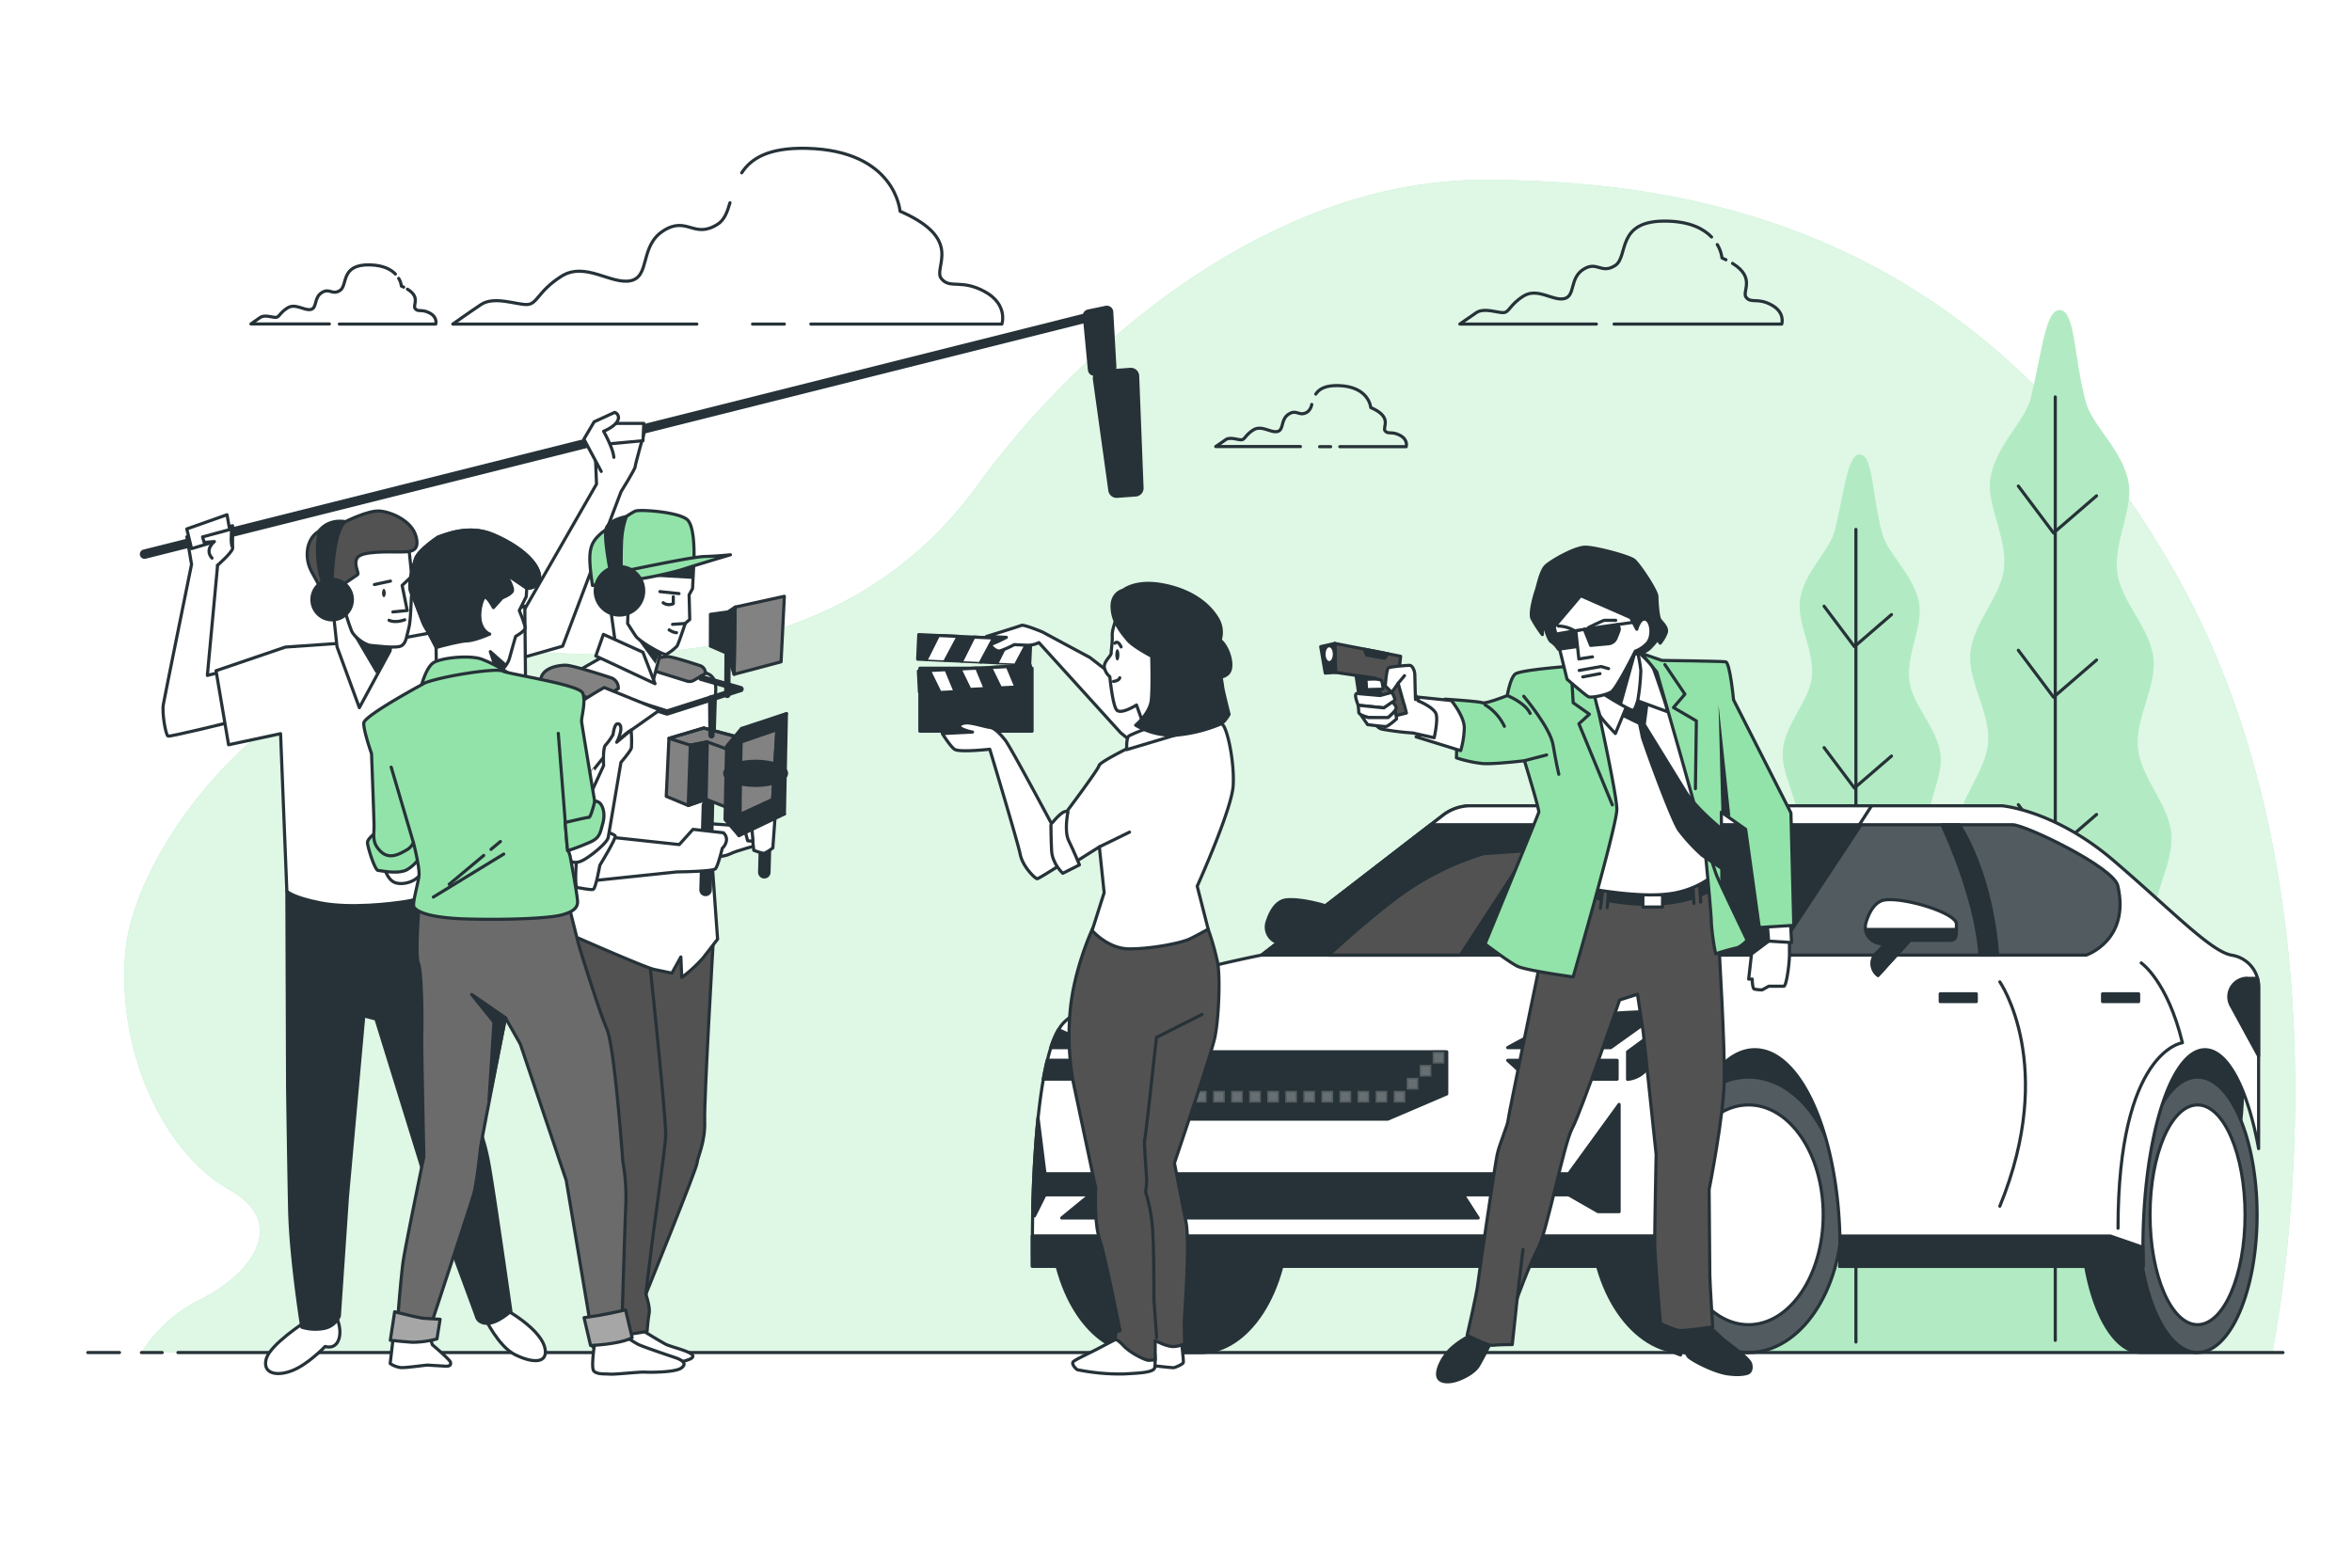 <svg class="animated" id="freepik_stories-recording-a-movie" xmlns="http://www.w3.org/2000/svg" xmlns:xlink="http://www.w3.org/1999/xlink" viewBox="0 0 750 500" version="1.1" xmlns:svgjs="http://svgjs.com/svgjs"><style>svg#freepik_stories-recording-a-movie:not(.animated) .animable {opacity: 0;}svg#freepik_stories-recording-a-movie.animated #freepik--background-simple--inject-32 {animation: 1s 1 forwards cubic-bezier(.36,-0.01,.5,1.38) slideDown,1.5s Infinite  linear floating;animation-delay: 0s,1s;}svg#freepik_stories-recording-a-movie.animated #freepik--character-1--inject-32 {animation: 1.5s Infinite  linear floating;animation-delay: 0s;}svg#freepik_stories-recording-a-movie.animated #freepik--character-5--inject-32 {animation: 1s 1 forwards cubic-bezier(.36,-0.01,.5,1.38) slideDown;animation-delay: 0s;}            @keyframes slideDown {                0% {                    opacity: 0;                    transform: translateY(-30px);                }                100% {                    opacity: 1;                    transform: translateY(0);                }            }                    @keyframes floating {                0% {                    opacity: 1;                    transform: translateY(0px);                }                50% {                    transform: translateY(-10px);                }                100% {                    opacity: 1;                    transform: translateY(0px);                }            }        </style><g id="freepik--background-simple--inject-32" class="animable" style="transform-origin: 385.764px 244.38px;"><path d="M73,379.38c19.36,10.77,7,27-9,35a46.43,46.43,0,0,0-18.91,17H724.6c4-21,25.23-149.16-30.6-248-61-108-150-126-221-126s-132,57-161,97-75.22,59.88-147.61,52.94S43,269.38,40,303.38,53.64,368.62,73,379.38Z" style="fill: rgb(146, 227, 169); transform-origin: 385.764px 244.38px;" id="elieametu2ncg" class="animable"></path><g id="eljqquqrtzrz"><path d="M73,379.38c19.36,10.77,7,27-9,35a46.43,46.43,0,0,0-18.91,17H724.6c4-21,25.23-149.16-30.6-248-61-108-150-126-221-126s-132,57-161,97-75.22,59.88-147.61,52.94S43,269.38,40,303.38,53.64,368.62,73,379.38Z" style="fill: rgb(255, 255, 255); opacity: 0.7; transform-origin: 385.764px 244.38px;" class="animable"></path></g></g><g id="freepik--Clouds--inject-32" class="animable" style="transform-origin: 324.161px 94.881px;"><path d="M545.78,75.59c-2.46-2.55-6.72-4.89-14.12-5.07C515,70.11,519.5,81.87,515,84.71s-5.67-1.63-10.13,1.21-2.44,8.52-6.09,9.33-8.51-3.65-13-.81-4.46,5.27-6.49,5.27-6.08-1.63-8.51,0-5.27,3.65-5.27,3.65h43.53" style="fill: none; stroke: rgb(38, 50, 56); stroke-linecap: round; stroke-linejoin: round; transform-origin: 505.645px 86.935px;" id="elguiugtxartk" class="animable"></path><path d="M550.36,82.85l-1.26-.58A10.88,10.88,0,0,0,547.6,78" style="fill: none; stroke: rgb(38, 50, 56); stroke-linecap: round; stroke-linejoin: round; transform-origin: 548.98px 80.425px;" id="elp21m02f40s" class="animable"></path><path d="M514.69,103.36h53.46s1.22-3.65-3.24-6.09-6.49-.4-8.11-2.43C555.35,93,560,88.66,552.47,84" style="fill: none; stroke: rgb(38, 50, 56); stroke-linecap: round; stroke-linejoin: round; transform-origin: 541.496px 93.68px;" id="elmcci0aqipi" class="animable"></path><path d="M126.08,87.4c-1.41-1.47-3.86-2.81-8.11-2.92-9.55-.23-7,6.53-9.55,8.16s-3.27-.93-5.83.7-1.4,4.89-3.49,5.36-4.9-2.1-7.46-.47-2.56,3-3.73,3-3.49-.93-4.89,0-3,2.1-3,2.1h25" style="fill: none; stroke: rgb(38, 50, 56); stroke-linecap: round; stroke-linejoin: round; transform-origin: 103.05px 93.902px;" id="el3dm2lu56t8h" class="animable"></path><path d="M128.71,91.57l-.72-.33a6.25,6.25,0,0,0-.86-2.46" style="fill: none; stroke: rgb(38, 50, 56); stroke-linecap: round; stroke-linejoin: round; transform-origin: 127.92px 90.175px;" id="ellkzid8mwgbb" class="animable"></path><path d="M108.21,103.36h30.73s.7-2.1-1.87-3.5-3.72-.23-4.66-1.4,1.85-3.55-2.48-6.23" style="fill: none; stroke: rgb(38, 50, 56); stroke-linecap: round; stroke-linejoin: round; transform-origin: 123.619px 97.795px;" id="elvoupw52bxmi" class="animable"></path><path d="M427.24,142.47H448.4s.72-2.16-1.93-3.6-3.84-.24-4.8-1.44,2.64-4.33-4.57-7.45c0,0-.48-6.73-10.33-7-4.25-.1-6.17,1.14-7.2,2.71" style="fill: none; stroke: rgb(38, 50, 56); stroke-linecap: round; stroke-linejoin: round; transform-origin: 434.03px 132.722px;" id="eltvbvrwj2ucf" class="animable"></path><line x1="420.79" y1="142.47" x2="424.31" y2="142.47" style="fill: none; stroke: rgb(38, 50, 56); stroke-linecap: round; stroke-linejoin: round; transform-origin: 422.55px 142.47px;" id="el3j9uvgxzf2g" class="animable"></line><path d="M418.29,129a3.94,3.94,0,0,1-1.37,2.38c-2.64,1.68-3.36-1-6,.72s-1.44,5.05-3.6,5.53-5.05-2.17-7.69-.48-2.64,3.12-3.84,3.12-3.61-1-5,0-3.12,2.16-3.12,2.16h27" style="fill: none; stroke: rgb(38, 50, 56); stroke-linecap: round; stroke-linejoin: round; transform-origin: 402.98px 135.715px;" id="elm0c0u9we8g" class="animable"></path><path d="M258.56,103.36h60.92S321.56,97.13,314,93s-11.07-.7-13.84-4.16S307.72,76.37,287,67.37c0,0-1.38-19.37-29.75-20.06-12.25-.3-17.79,3.27-20.74,7.81" style="fill: none; stroke: rgb(38, 50, 56); stroke-linecap: round; stroke-linejoin: round; transform-origin: 278.126px 75.326px;" id="elm0mo11imbpe" class="animable"></path><line x1="239.97" y1="103.36" x2="250.11" y2="103.36" style="fill: none; stroke: rgb(38, 50, 56); stroke-linecap: round; stroke-linejoin: round; transform-origin: 245.04px 103.36px;" id="elsgb6me4jbpj" class="animable"></line><path d="M232.77,64.67c-.87,3-1.8,5.5-3.93,6.85-7.61,4.85-9.69-2.76-17.3,2.08s-4.15,14.53-10.38,15.92S186.63,83.29,179,88.13s-7.62,9-11.08,9-10.38-2.77-14.53,0-9,6.23-9,6.23h77.81" style="fill: none; stroke: rgb(38, 50, 56); stroke-linecap: round; stroke-linejoin: round; transform-origin: 188.58px 84.015px;" id="elq4ioyxqjq5k" class="animable"></path></g><g id="freepik--Trees--inject-32" class="animable" style="transform-origin: 631.145px 265.139px;"><path d="M619.21,431.38h84.26c-1.62-10.31-8.24-8.49-9.12-24.46-.44-8,7-18,6.36-28.56-.53-8.7-9.11-17.62-9.78-27.58-.6-9,6.73-18.95,6-28.63-.67-9.16-9.36-17.94-10.14-27.45-.75-9.28,6.43-19.36,5.58-28.74s-9.7-18-10.64-27.25c-1-9.51,6-19.75,4.92-28.85-1.13-9.66-10.25-18-11.48-26.91-1.38-9.91,5.08-20.49,3.57-29-1.85-10.48-11.61-18.07-13.66-25.8-3.83-14.41-3.35-28.29-7.87-29.2-4.82-1-5.92,12.65-9.57,27.87-1.84,7.64-11.38,15.39-12.95,25.88-1.27,8.49,5.48,18.82,4.37,28.69-1,8.83-9.87,17.33-10.74,26.94-.81,9,6.4,19,5.69,28.45-.69,9.18-9.31,17.94-9.9,27.27s6.84,19.1,6.33,28.31c-.52,9.44-9,18.35-9.42,27.44-.46,9.6,7.12,19.29,6.75,28.21-.41,9.87-8.75,18.92-9.06,27.55-.37,10.48,7.32,20.15,7.08,28.13-.51,17.31-8.44,13.73-8.72,27.66Z" style="fill: rgb(146, 227, 169); transform-origin: 660.27px 265.139px;" id="elprulm9kx76n" class="animable"></path><g id="elgiq9tw1yo85"><path d="M619.21,431.38h84.26c-1.62-10.31-8.24-8.49-9.12-24.46-.44-8,7-18,6.36-28.56-.53-8.7-9.11-17.62-9.78-27.58-.6-9,6.73-18.95,6-28.63-.67-9.16-9.36-17.94-10.14-27.45-.75-9.28,6.43-19.36,5.58-28.74s-9.7-18-10.64-27.25c-1-9.51,6-19.75,4.92-28.85-1.13-9.66-10.25-18-11.48-26.91-1.38-9.91,5.08-20.49,3.57-29-1.85-10.48-11.61-18.07-13.66-25.8-3.83-14.41-3.35-28.29-7.87-29.2-4.82-1-5.92,12.65-9.57,27.87-1.84,7.64-11.38,15.39-12.95,25.88-1.27,8.49,5.48,18.82,4.37,28.69-1,8.83-9.87,17.33-10.74,26.94-.81,9,6.4,19,5.69,28.45-.69,9.18-9.31,17.94-9.9,27.27s6.84,19.1,6.33,28.31c-.52,9.44-9,18.35-9.42,27.44-.46,9.6,7.12,19.29,6.75,28.21-.41,9.87-8.75,18.92-9.06,27.55-.37,10.48,7.32,20.15,7.08,28.13-.51,17.31-8.44,13.73-8.72,27.66Z" style="fill: rgb(255, 255, 255); opacity: 0.3; transform-origin: 660.27px 265.139px;" class="animable"></path></g><line x1="655.38" y1="126.59" x2="655.38" y2="427.49" style="fill: none; stroke: rgb(38, 50, 56); stroke-linecap: round; stroke-linejoin: round; transform-origin: 655.38px 277.04px;" id="elgdg35j5y7z8" class="animable"></line><polyline points="668.54 158.14 654.82 169.98 643.6 155.02" style="fill: none; stroke: rgb(38, 50, 56); stroke-linecap: round; stroke-linejoin: round; transform-origin: 656.07px 162.5px;" id="el0kz42bdkp8f" class="animable"></polyline><polyline points="668.54 210.51 654.82 222.36 643.6 207.39" style="fill: none; stroke: rgb(38, 50, 56); stroke-linecap: round; stroke-linejoin: round; transform-origin: 656.07px 214.875px;" id="elhfom41imifc" class="animable"></polyline><polyline points="668.54 259.77 654.82 271.62 643.6 256.65" style="fill: none; stroke: rgb(38, 50, 56); stroke-linecap: round; stroke-linejoin: round; transform-origin: 656.07px 264.135px;" id="el8nirm0az3y7" class="animable"></polyline><polyline points="668.54 318.38 654.82 330.22 643.6 315.26" style="fill: none; stroke: rgb(38, 50, 56); stroke-linecap: round; stroke-linejoin: round; transform-origin: 656.07px 322.74px;" id="elxrpq6qfd2yl" class="animable"></polyline><polyline points="668.54 377.61 654.82 389.46 643.6 374.49" style="fill: none; stroke: rgb(38, 50, 56); stroke-linecap: round; stroke-linejoin: round; transform-origin: 656.07px 381.975px;" id="elvi3usipl3n" class="animable"></polyline><path d="M560.66,431.38h72.57c-1.39-8.88-7.09-7.31-7.85-21.07-.38-6.92,6-15.5,5.48-24.6-.46-7.49-7.85-15.18-8.42-23.75-.52-7.74,5.79-16.33,5.17-24.67-.58-7.88-8.07-15.45-8.73-23.64-.65-8,5.53-16.67,4.8-24.75s-8.35-15.51-9.16-23.48c-.83-8.19,5.15-17,4.23-24.85-1-8.32-8.82-15.51-9.88-23.17-1.19-8.54,4.37-17.65,3.07-25-1.59-9-10-15.57-11.77-22.23-3.29-12.41-2.88-24.37-6.77-25.15-4.15-.83-5.1,10.9-8.25,24-1.58,6.59-9.8,13.26-11.15,22.29-1.09,7.32,4.72,16.22,3.77,24.72-.86,7.61-8.51,14.93-9.25,23.2-.7,7.79,5.51,16.37,4.9,24.51-.6,7.91-8,15.45-8.54,23.49s5.89,16.45,5.46,24.38c-.45,8.13-7.74,15.81-8.11,23.64-.4,8.27,6.13,16.62,5.81,24.29-.35,8.51-7.54,16.3-7.81,23.74-.32,9,6.31,17.35,6.11,24.22-.45,14.92-7.28,11.83-7.52,23.83Z" style="fill: rgb(146, 227, 169); transform-origin: 596.025px 288.179px;" id="el3nliyush5pl" class="animable"></path><g id="elrdd26g5rbhb"><path d="M560.66,431.38h72.57c-1.39-8.88-7.09-7.31-7.85-21.07-.38-6.92,6-15.5,5.48-24.6-.46-7.49-7.85-15.18-8.42-23.75-.52-7.74,5.79-16.33,5.17-24.67-.58-7.88-8.07-15.45-8.73-23.64-.65-8,5.53-16.67,4.8-24.75s-8.35-15.51-9.16-23.48c-.83-8.19,5.15-17,4.23-24.85-1-8.32-8.82-15.51-9.88-23.17-1.19-8.54,4.37-17.65,3.07-25-1.59-9-10-15.57-11.77-22.23-3.29-12.41-2.88-24.37-6.77-25.15-4.15-.83-5.1,10.9-8.25,24-1.58,6.59-9.8,13.26-11.15,22.29-1.09,7.32,4.72,16.22,3.77,24.72-.86,7.61-8.51,14.93-9.25,23.2-.7,7.79,5.51,16.37,4.9,24.51-.6,7.91-8,15.45-8.54,23.49s5.89,16.45,5.46,24.38c-.45,8.13-7.74,15.81-8.11,23.64-.4,8.27,6.13,16.62,5.81,24.29-.35,8.51-7.54,16.3-7.81,23.74-.32,9,6.31,17.35,6.11,24.22-.45,14.92-7.28,11.83-7.52,23.83Z" style="fill: rgb(255, 255, 255); opacity: 0.3; transform-origin: 596.025px 288.179px;" class="animable"></path></g><line x1="591.81" y1="168.85" x2="591.81" y2="428.03" style="fill: none; stroke: rgb(38, 50, 56); stroke-linecap: round; stroke-linejoin: round; transform-origin: 591.81px 298.44px;" id="el0x51exsgwrdr" class="animable"></line><polyline points="603.15 196.02 591.33 206.23 581.66 193.34" style="fill: none; stroke: rgb(38, 50, 56); stroke-linecap: round; stroke-linejoin: round; transform-origin: 592.405px 199.785px;" id="elecf8eallxy" class="animable"></polyline><polyline points="603.15 241.14 591.33 251.34 581.66 238.45" style="fill: none; stroke: rgb(38, 50, 56); stroke-linecap: round; stroke-linejoin: round; transform-origin: 592.405px 244.895px;" id="elzi2riutny1r" class="animable"></polyline><polyline points="603.15 283.56 591.33 293.77 581.66 280.88" style="fill: none; stroke: rgb(38, 50, 56); stroke-linecap: round; stroke-linejoin: round; transform-origin: 592.405px 287.325px;" id="el3dqt9cnuvia" class="animable"></polyline><polyline points="603.15 334.05 591.33 344.25 581.66 331.36" style="fill: none; stroke: rgb(38, 50, 56); stroke-linecap: round; stroke-linejoin: round; transform-origin: 592.405px 337.805px;" id="elzsnv3gnrpyp" class="animable"></polyline><polyline points="603.15 385.07 591.33 395.27 581.66 382.38" style="fill: none; stroke: rgb(38, 50, 56); stroke-linecap: round; stroke-linejoin: round; transform-origin: 592.405px 388.825px;" id="ellyo58p7k65" class="animable"></polyline></g><g id="freepik--Car--inject-32" class="animable" style="transform-origin: 524.69px 344.19px;"><path d="M409.77,300.9H409a5.22,5.22,0,0,1-4.95-6.84c1-3.22,2.81-6.47,5.77-7,6.14-1,23,4.09,23,7.67s0,5.11-2,5.11H418l-10.22,11.24-.22-.18a4.71,4.71,0,0,1,0-7.22A10.64,10.64,0,0,0,409.77,300.9Z" style="fill: rgb(38, 50, 56); stroke: rgb(38, 50, 56); stroke-linecap: round; stroke-linejoin: round; transform-origin: 418.306px 299.006px;" id="elr7rc2i1o1n" class="animable"></path><path d="M525.27,396H694.94s24.53-16.35,19.42-59.28S681.65,322.36,671.43,351H595.8s-16.36-32.71-42.93-28.62S525.27,396,525.27,396Z" style="fill: rgb(38, 50, 56); stroke: rgb(38, 50, 56); stroke-linecap: round; stroke-linejoin: round; transform-origin: 620.165px 355.407px;" id="el5ggy2zxkbyv" class="animable"></path><path d="M567,387.45c0-12.6-3.61-24-9.39-32v-12H537.12c-16.49,0-29.85,19.67-29.85,43.93s13.36,43.93,29.85,43.93h20.45v-12C563.35,411.41,567,400.06,567,387.45Z" style="fill: rgb(38, 50, 56); stroke: rgb(38, 50, 56); stroke-linecap: round; stroke-linejoin: round; transform-origin: 537.135px 387.38px;" id="eluxpisci8pm" class="animable"></path><ellipse cx="557.57" cy="387.45" rx="29.85" ry="43.93" style="fill: rgb(38, 50, 56); transform-origin: 557.57px 387.45px;" id="elso9qxxau37c" class="animable"></ellipse><g style="clip-path: url(&quot;#freepik--clip-path--inject-32&quot;); transform-origin: 557.57px 387.45px;" id="el74ou1d5lcj6" class="animable"><g id="eldaxnej0yeg6"><ellipse cx="557.57" cy="387.45" rx="29.85" ry="43.93" style="fill: rgb(255, 255, 255); stroke: rgb(38, 50, 56); stroke-linecap: round; stroke-linejoin: round; opacity: 0.2; transform-origin: 557.57px 387.45px;" class="animable"></ellipse></g></g><ellipse cx="557.57" cy="387.45" rx="29.85" ry="43.93" style="fill: none; stroke: rgb(38, 50, 56); stroke-linecap: round; stroke-linejoin: round; transform-origin: 557.57px 387.45px;" id="elwy9ep39084t" class="animable"></ellipse><path d="M382.59,343.52H363.25c-15.57,0-28.2,19.67-28.2,43.93s12.63,43.93,28.2,43.93h19.34c15.58,0,28.21-19.67,28.21-43.93S398.17,343.52,382.59,343.52Z" style="fill: rgb(38, 50, 56); stroke: rgb(38, 50, 56); stroke-linecap: round; stroke-linejoin: round; transform-origin: 372.925px 387.45px;" id="el2m3zp03aqqp" class="animable"></path><ellipse cx="557.57" cy="387.45" rx="23.81" ry="35.05" style="fill: rgb(255, 255, 255); stroke: rgb(38, 50, 56); stroke-linecap: round; stroke-linejoin: round; transform-origin: 557.57px 387.45px;" id="elalirtk3vdsa" class="animable"></ellipse><path d="M706.73,387.45c0-12.6-2.3-24-6-32v-12H682.69c-10.49,0-19,19.67-19,43.93s8.5,43.93,19,43.93h18.06v-12C704.43,411.41,706.73,400.06,706.73,387.45Z" style="fill: rgb(38, 50, 56); stroke: rgb(38, 50, 56); stroke-linecap: round; stroke-linejoin: round; transform-origin: 685.21px 387.38px;" id="ele4r6pkaacfl" class="animable"></path><ellipse cx="700.75" cy="387.45" rx="18.99" ry="43.93" style="fill: rgb(38, 50, 56); transform-origin: 700.75px 387.45px;" id="elz32t8t1aax" class="animable"></ellipse><g style="clip-path: url(&quot;#freepik--clip-path-2--inject-32&quot;); transform-origin: 700.75px 387.45px;" id="elkaq0btd2xpp" class="animable"><g id="eloqixnufubsc"><ellipse cx="700.75" cy="387.45" rx="18.99" ry="43.93" style="fill: rgb(255, 255, 255); stroke: rgb(38, 50, 56); stroke-linecap: round; stroke-linejoin: round; opacity: 0.2; transform-origin: 700.75px 387.45px;" class="animable"></ellipse></g></g><ellipse cx="700.75" cy="387.45" rx="18.99" ry="43.93" style="fill: none; stroke: rgb(38, 50, 56); stroke-linecap: round; stroke-linejoin: round; transform-origin: 700.75px 387.45px;" id="elvj79xjky46" class="animable"></ellipse><ellipse cx="700.75" cy="387.45" rx="15.15" ry="35.05" style="fill: rgb(255, 255, 255); stroke: rgb(38, 50, 56); stroke-linecap: round; stroke-linejoin: round; transform-origin: 700.75px 387.45px;" id="elka44symvl2l" class="animable"></ellipse><path d="M532.42,398.18c0-35,12.16-63.38,27.17-63.38s27.16,28.38,27.16,63.38c0,1.93,0,3.82-.11,5.7h96.77c0-1.88-.08-3.77-.08-5.7,0-35,8.86-63.38,19.79-63.38,7.3,0,13.67,12.68,17.1,31.53v-51.7a10.09,10.09,0,0,0-8.25-9.92l-.47-.09c-6.71-1.34-18.78-14.08-37.56-30.18S638.39,257,638.39,257H469a14.48,14.48,0,0,0-8.85,3l-57.79,44.6s-51.65,10.06-63.05,21.46-10.06,77.8-10.06,77.8H532.54C532.47,402,532.42,400.11,532.42,398.18Z" style="fill: rgb(255, 255, 255); stroke: rgb(38, 50, 56); stroke-linecap: round; stroke-linejoin: round; transform-origin: 524.711px 330.44px;" id="eljelu629to0q" class="animable"></path><path d="M596.81,257H469a14.48,14.48,0,0,0-8.85,3l-57.79,44.6H566Z" style="fill: rgb(255, 255, 255); stroke: rgb(38, 50, 56); stroke-linecap: round; stroke-linejoin: round; transform-origin: 499.585px 280.8px;" id="el8bt027yysgn" class="animable"></path><path d="M529.84,322.56c-9.2.12-25.31.73-32.29,3.52a129.89,129.89,0,0,0-16.77,8.05h32.86Z" style="fill: rgb(38, 50, 56); stroke: rgb(38, 50, 56); stroke-linecap: round; stroke-linejoin: round; transform-origin: 505.31px 328.345px;" id="elkfbv2vg6de" class="animable"></path><path d="M515.66,344.19v-6H480.78L487.1,344a1.26,1.26,0,0,0-.28.2Z" style="fill: rgb(38, 50, 56); stroke: rgb(38, 50, 56); stroke-linecap: round; stroke-linejoin: round; transform-origin: 498.22px 341.195px;" id="elfzjf1y0jyke" class="animable"></path><path d="M519,335.47v8.77a8.88,8.88,0,0,0,6.71-4.07c3.35-5.37,10.9-17.61,10.9-17.61Z" style="fill: rgb(38, 50, 56); stroke: rgb(38, 50, 56); stroke-linecap: round; stroke-linejoin: round; transform-origin: 527.805px 333.4px;" id="elasq0jhoadol" class="animable"></path><path d="M342.51,344l6.31-5.83H333.94c-.47,1.88-.89,3.9-1.27,6h10.12A2,2,0,0,0,342.51,344Z" style="fill: rgb(38, 50, 56); stroke: rgb(38, 50, 56); stroke-linecap: round; stroke-linejoin: round; transform-origin: 340.745px 341.17px;" id="ele8d2tlqnuep" class="animable"></path><path d="M337.52,328.4a28.72,28.72,0,0,0-2.45,5.73h13.75A118.41,118.41,0,0,0,337.52,328.4Z" style="fill: rgb(38, 50, 56); stroke: rgb(38, 50, 56); stroke-linecap: round; stroke-linejoin: round; transform-origin: 341.945px 331.265px;" id="elqrvdr9zl4" class="animable"></path><path d="M566,304.62h99.26s14.09-4.7,10.06-22.13c-1.36-5.92-29.51-19.45-33.53-19.45H593.46Z" style="fill: rgb(38, 50, 56); transform-origin: 621.022px 283.83px;" id="eli6bhi9lh3fn" class="animable"></path><g style="clip-path: url(&quot;#freepik--clip-path-3--inject-32&quot;); transform-origin: 621.022px 283.83px;" id="elpgsi0axqcb" class="animable"><g id="elg4ulweyxjzw"><path d="M566,304.62h99.26s14.09-4.7,10.06-22.13c-1.36-5.92-29.51-19.45-33.53-19.45H593.46Z" style="fill: rgb(255, 255, 255); stroke: rgb(38, 50, 56); stroke-linecap: round; stroke-linejoin: round; opacity: 0.2; transform-origin: 621.022px 283.83px;" class="animable"></path></g></g><path d="M566,304.62h99.26s14.09-4.7,10.06-22.13c-1.36-5.92-29.51-19.45-33.53-19.45H593.46Z" style="fill: none; stroke: rgb(38, 50, 56); stroke-linecap: round; stroke-linejoin: round; transform-origin: 621.022px 283.83px;" id="elnytihs8pswl" class="animable"></path><polygon points="456.19 263.04 402.31 304.62 565.96 304.62 592.9 263.04 456.19 263.04" style="fill: rgb(38, 50, 56); stroke: rgb(38, 50, 56); stroke-linecap: round; stroke-linejoin: round; transform-origin: 497.605px 283.83px;" id="elgwz52zt6ezr" class="animable"></polygon><polygon points="351.33 335.47 351.33 349.56 361.39 356.93 442.55 356.93 461.33 348.89 461.33 335.47 351.33 335.47" style="fill: rgb(38, 50, 56); stroke: rgb(38, 50, 56); stroke-linecap: round; stroke-linejoin: round; transform-origin: 406.33px 346.2px;" id="elyfwp8mi0xag" class="animable"></polygon><g id="elurxn60ckjbi"><rect x="351.33" y="335.47" width="3.75" height="3.75" style="fill: rgb(255, 255, 255); stroke: rgb(38, 50, 56); stroke-linecap: round; stroke-linejoin: round; opacity: 0.3; transform-origin: 353.205px 337.345px;" class="animable"></rect></g><g id="elbzlrzhd7tb8"><rect x="355.48" y="339.62" width="3.75" height="3.75" style="fill: rgb(255, 255, 255); stroke: rgb(38, 50, 56); stroke-linecap: round; stroke-linejoin: round; opacity: 0.3; transform-origin: 357.355px 341.495px;" class="animable"></rect></g><g id="elzi6mg532xna"><rect x="359.63" y="343.77" width="3.75" height="3.75" style="fill: rgb(255, 255, 255); stroke: rgb(38, 50, 56); stroke-linecap: round; stroke-linejoin: round; opacity: 0.3; transform-origin: 361.505px 345.645px;" class="animable"></rect></g><g id="elypsyy75qyng"><rect x="363.77" y="347.91" width="3.75" height="3.75" style="fill: rgb(255, 255, 255); stroke: rgb(38, 50, 56); stroke-linecap: round; stroke-linejoin: round; opacity: 0.3; transform-origin: 365.645px 349.785px;" class="animable"></rect></g><g id="el5ry8e8lt11d"><rect x="456.83" y="335.47" width="3.75" height="3.75" style="fill: rgb(255, 255, 255); stroke: rgb(38, 50, 56); stroke-linecap: round; stroke-linejoin: round; opacity: 0.3; transform-origin: 458.705px 337.345px;" class="animable"></rect></g><g id="elt631jukbom"><rect x="452.69" y="339.62" width="3.75" height="3.75" style="fill: rgb(255, 255, 255); stroke: rgb(38, 50, 56); stroke-linecap: round; stroke-linejoin: round; opacity: 0.3; transform-origin: 454.565px 341.495px;" class="animable"></rect></g><g id="el3jq63nk52t7"><rect x="448.54" y="343.77" width="3.75" height="3.75" style="fill: rgb(255, 255, 255); stroke: rgb(38, 50, 56); stroke-linecap: round; stroke-linejoin: round; opacity: 0.3; transform-origin: 450.415px 345.645px;" class="animable"></rect></g><g id="el6xoac4re1y5"><rect x="444.39" y="347.91" width="3.75" height="3.75" style="fill: rgb(255, 255, 255); stroke: rgb(38, 50, 56); stroke-linecap: round; stroke-linejoin: round; opacity: 0.3; transform-origin: 446.265px 349.785px;" class="animable"></rect></g><g id="eljaiepnzmypk"><rect x="369.53" y="347.91" width="3.75" height="3.75" style="fill: rgb(255, 255, 255); stroke: rgb(38, 50, 56); stroke-linecap: round; stroke-linejoin: round; opacity: 0.3; transform-origin: 371.405px 349.785px;" class="animable"></rect></g><g id="el9nk0tw2ea2u"><rect x="375.29" y="347.91" width="3.75" height="3.75" style="fill: rgb(255, 255, 255); stroke: rgb(38, 50, 56); stroke-linecap: round; stroke-linejoin: round; opacity: 0.3; transform-origin: 377.165px 349.785px;" class="animable"></rect></g><g id="elv5nfrf6fztd"><rect x="381.05" y="347.91" width="3.75" height="3.75" style="fill: rgb(255, 255, 255); stroke: rgb(38, 50, 56); stroke-linecap: round; stroke-linejoin: round; opacity: 0.3; transform-origin: 382.925px 349.785px;" class="animable"></rect></g><g id="el90agslu2xqn"><rect x="386.81" y="347.91" width="3.75" height="3.75" style="fill: rgb(255, 255, 255); stroke: rgb(38, 50, 56); stroke-linecap: round; stroke-linejoin: round; opacity: 0.3; transform-origin: 388.685px 349.785px;" class="animable"></rect></g><g id="el3wtexvvrm48"><rect x="392.57" y="347.91" width="3.75" height="3.75" style="fill: rgb(255, 255, 255); stroke: rgb(38, 50, 56); stroke-linecap: round; stroke-linejoin: round; opacity: 0.3; transform-origin: 394.445px 349.785px;" class="animable"></rect></g><g id="ele4nnyvechhe"><rect x="398.32" y="347.91" width="3.75" height="3.75" style="fill: rgb(255, 255, 255); stroke: rgb(38, 50, 56); stroke-linecap: round; stroke-linejoin: round; opacity: 0.3; transform-origin: 400.195px 349.785px;" class="animable"></rect></g><g id="elme09xtyj9y"><rect x="404.08" y="347.91" width="3.75" height="3.75" style="fill: rgb(255, 255, 255); stroke: rgb(38, 50, 56); stroke-linecap: round; stroke-linejoin: round; opacity: 0.3; transform-origin: 405.955px 349.785px;" class="animable"></rect></g><g id="elulrpbcdbcmq"><rect x="409.84" y="347.91" width="3.75" height="3.75" style="fill: rgb(255, 255, 255); stroke: rgb(38, 50, 56); stroke-linecap: round; stroke-linejoin: round; opacity: 0.3; transform-origin: 411.715px 349.785px;" class="animable"></rect></g><g id="elf8wh6gj52i"><rect x="415.6" y="347.91" width="3.75" height="3.75" style="fill: rgb(255, 255, 255); stroke: rgb(38, 50, 56); stroke-linecap: round; stroke-linejoin: round; opacity: 0.3; transform-origin: 417.475px 349.785px;" class="animable"></rect></g><g id="eldrdrvp6aww"><rect x="421.36" y="347.91" width="3.75" height="3.75" style="fill: rgb(255, 255, 255); stroke: rgb(38, 50, 56); stroke-linecap: round; stroke-linejoin: round; opacity: 0.3; transform-origin: 423.235px 349.785px;" class="animable"></rect></g><g id="elvzf692mqdc"><rect x="427.12" y="347.91" width="3.75" height="3.75" style="fill: rgb(255, 255, 255); stroke: rgb(38, 50, 56); stroke-linecap: round; stroke-linejoin: round; opacity: 0.3; transform-origin: 428.995px 349.785px;" class="animable"></rect></g><g id="eln21lq4khij8"><rect x="432.88" y="347.91" width="3.75" height="3.75" style="fill: rgb(255, 255, 255); stroke: rgb(38, 50, 56); stroke-linecap: round; stroke-linejoin: round; opacity: 0.3; transform-origin: 434.755px 349.785px;" class="animable"></rect></g><g id="el273v3fgbjcd"><rect x="438.63" y="347.91" width="3.75" height="3.75" style="fill: rgb(255, 255, 255); stroke: rgb(38, 50, 56); stroke-linecap: round; stroke-linejoin: round; opacity: 0.3; transform-origin: 440.505px 349.785px;" class="animable"></rect></g><path d="M500.23,374.37h-167L331,356.48c-1,9.83-1.49,20.31-1.7,28.92l.58,2.39,3.35-6.71h14.33l-9,7.38h132.8l-4.74-7.38h33.58l9.39,5.37h6.71V352.24Z" style="fill: rgb(38, 50, 56); stroke: rgb(38, 50, 56); stroke-linecap: round; stroke-linejoin: round; transform-origin: 422.8px 370.35px;" id="eluxvqvp3y9vq" class="animable"></path><path d="M631.39,304.62H637c-.59-8.22-2.94-26.35-12.15-41.58h-5.62C622.46,270.05,630.13,288.12,631.39,304.62Z" style="fill: rgb(38, 50, 56); stroke: rgb(38, 50, 56); stroke-linecap: round; stroke-linejoin: round; transform-origin: 628.115px 283.83px;" id="elcsfpxv3q83t" class="animable"></path><path d="M510.45,274.32,512.5,280a13.17,13.17,0,0,0-4.09,9.19v15.48H495.83l10.53-30.3ZM451.68,282c-8.63,5.25-21.67,16.84-28,22.63h42l21.73-33.36-14.31,1A90.25,90.25,0,0,0,451.68,282Zm86.88-4.09-5.11-1h-7.16l-2,2s5.11.51,5.62,3.58a78.19,78.19,0,0,1,.51,9.2H534s0-5.62,2.55-8.18a49.85,49.85,0,0,1,4.6-4.09Z" style="fill: rgb(82, 82, 82); stroke: rgb(38, 50, 56); stroke-linecap: round; stroke-linejoin: round; transform-origin: 482.415px 287.97px;" id="elcxmxeny3ide" class="animable"></path><path d="M600.91,300.9h-.83a5.22,5.22,0,0,1-5-6.84c1-3.22,2.81-6.47,5.78-7,6.13-1,23,4.09,23,7.67s0,5.11-2,5.11H609.08l-10.22,11.24-.21-.18a4.72,4.72,0,0,1,0-7.22A10.67,10.67,0,0,0,600.91,300.9Z" style="fill: rgb(255, 255, 255); stroke: rgb(38, 50, 56); stroke-linecap: round; stroke-linejoin: round; transform-origin: 609.341px 299.006px;" id="elwviyryhygpn" class="animable"></path><path d="M598.65,310.94l.21.18,10.22-11.24h12.78c1.69,0,2-1.07,2-3.45H594.94a5.2,5.2,0,0,0,5.14,4.47h.83a10.67,10.67,0,0,1-2.28,2.82A4.72,4.72,0,0,0,598.65,310.94Z" style="fill: rgb(38, 50, 56); stroke: rgb(38, 50, 56); stroke-linecap: round; stroke-linejoin: round; transform-origin: 609.4px 303.775px;" id="el3bwzm4ge5h" class="animable"></path><rect x="618.69" y="316.97" width="11.5" height="2.47" style="fill: rgb(38, 50, 56); stroke: rgb(38, 50, 56); stroke-linecap: round; stroke-linejoin: round; transform-origin: 624.44px 318.205px;" id="elzj3dhmttz6" class="animable"></rect><rect x="670.46" y="316.97" width="11.5" height="2.47" style="fill: rgb(38, 50, 56); stroke: rgb(38, 50, 56); stroke-linecap: round; stroke-linejoin: round; transform-origin: 676.21px 318.205px;" id="elhrf4di2tkks" class="animable"></rect><path d="M682.78,307.11s8.33,5.65,13.15,25.47c0,0-20.54,2.47-20.54,59.16" style="fill: none; stroke: rgb(38, 50, 56); stroke-linecap: round; stroke-linejoin: round; transform-origin: 685.66px 349.425px;" id="elxgii5q698sd" class="animable"></path><path d="M672.92,394.21H586.69c0,1.31.06,2.64.06,4,0,1.93,0,3.82-.11,5.7h96.77c0-1.88-.08-3.77-.08-5.7v-.39Z" style="fill: rgb(38, 50, 56); stroke: rgb(38, 50, 56); stroke-linecap: round; stroke-linejoin: round; transform-origin: 635.025px 399.06px;" id="el2g4nx935z39" class="animable"></path><path d="M532.42,398.18c0-1.33,0-2.66.06-4H329.16c0,5.9,0,9.67,0,9.67H532.54C532.47,402,532.42,400.11,532.42,398.18Z" style="fill: rgb(38, 50, 56); stroke: rgb(38, 50, 56); stroke-linecap: round; stroke-linejoin: round; transform-origin: 430.85px 399.015px;" id="el6iu3fitgrzj" class="animable"></path><path d="M716.61,312a5.89,5.89,0,0,0-5.17,8.71l8.78,16.1V314.63a9.77,9.77,0,0,0-.38-2.59h-3.23Z" style="fill: rgb(38, 50, 56); stroke: rgb(38, 50, 56); stroke-linecap: round; stroke-linejoin: round; transform-origin: 715.471px 324.405px;" id="eldkm2akzwm6a" class="animable"></path><path d="M637.7,313.16s18.4,26.58,0,71.55" style="fill: none; stroke: rgb(38, 50, 56); stroke-linecap: round; stroke-linejoin: round; transform-origin: 641.789px 348.935px;" id="elit6zmrw9cii" class="animable"></path></g><g id="freepik--Floor--inject-32" class="animable" style="transform-origin: 378px 431.38px;"><line x1="56.74" y1="431.38" x2="728" y2="431.38" style="fill: none; stroke: rgb(38, 50, 56); stroke-linecap: round; stroke-linejoin: round; transform-origin: 392.37px 431.38px;" id="ellaz9t0aq0ob" class="animable"></line><line x1="45.09" y1="431.38" x2="51.72" y2="431.38" style="fill: none; stroke: rgb(38, 50, 56); stroke-linecap: round; stroke-linejoin: round; transform-origin: 48.405px 431.38px;" id="el3ull02mf3bj" class="animable"></line><line x1="28" y1="431.38" x2="38.1" y2="431.38" style="fill: none; stroke: rgb(38, 50, 56); stroke-linecap: round; stroke-linejoin: round; transform-origin: 33.05px 431.38px;" id="elhltu9vy10u5" class="animable"></line></g><g id="freepik--character-1--inject-32" class="animable" style="transform-origin: 205.38px 267.791px;"><path d="M70.12,214.42l-4,1,3.27-35.18,4.77-5.78v-6.78l-14.57,3.52L61.08,180s-8.54,42-9,44.72.76,9.8,1.51,10.05,19.1-4.27,19.1-4.27Z" style="fill: rgb(255, 255, 255); stroke: rgb(38, 50, 56); stroke-linecap: round; stroke-linejoin: round; transform-origin: 63.07px 201.23px;" id="el79nkxorx9aa" class="animable"></path><path d="M166.85,195.08l23.37-40.7-.51-12.57,1.51-3.51,14.32-.76s-3,10.55-3,11.31-4.52,8-4.52,8l-18.6,49.24L166.1,209.9Z" style="fill: rgb(255, 255, 255); stroke: rgb(38, 50, 56); stroke-linecap: round; stroke-linejoin: round; transform-origin: 185.82px 173.72px;" id="el2fvsjaqxaol" class="animable"></path><line x1="46.09" y1="176.74" x2="349.88" y2="100.51" style="fill: none; stroke: rgb(38, 50, 56); stroke-linecap: round; stroke-linejoin: round; stroke-width: 3px; transform-origin: 197.985px 138.625px;" id="elr6uaktfwiq" class="animable"></line><polygon points="194.24 141.56 205.04 140.56 205.29 135.03 191.98 135.03 191.72 139.55 194.24 141.56" style="fill: rgb(255, 255, 255); stroke: rgb(38, 50, 56); stroke-linecap: round; stroke-linejoin: round; transform-origin: 198.505px 138.295px;" id="elf77r0z2zr" class="animable"></polygon><path d="M191.72,150.36l-5.52-10.31,3.26-5.52,6.54-3a1.74,1.74,0,0,1,1,2.51c-.75,2-4.52,3.52-4.52,3.52s3,5.28,3.26,8.29" style="fill: rgb(255, 255, 255); stroke: rgb(38, 50, 56); stroke-linecap: round; stroke-linejoin: round; transform-origin: 191.711px 140.945px;" id="elz5cbgatclsr" class="animable"></path><path d="M97.21,421.68s-11,7.12-12.3,11.65,2.92,5.82,8.09,3.88,10.68-7.77,10.68-7.77,3.56,1.3,4.53-2.91-2.27-9.06-2.27-9.06Z" style="fill: rgb(255, 255, 255); stroke: rgb(38, 50, 56); stroke-linecap: round; stroke-linejoin: round; transform-origin: 96.532px 427.777px;" id="elzrnzavsqidh" class="animable"></path><path d="M154.8,420.71s4.21,8.73,9.39,11.32,10.11,3,9.7-1.29c-.64-6.8-13.59-13.59-13.59-13.59Z" style="fill: rgb(255, 255, 255); stroke: rgb(38, 50, 56); stroke-linecap: round; stroke-linejoin: round; transform-origin: 164.357px 425.563px;" id="eltan7z1fn42l" class="animable"></path><path d="M91.48,284.27l.23,62.66s.32,23.3.65,38.83,3.88,37.54,3.88,37.54a14.68,14.68,0,0,0,7.44.32,6.6,6.6,0,0,0,4.53-3.88l2.59-38.18L116,324l3.88,1,15.21,49.18,16.82,45.63s.32,2.26,3.56,2.26,7.44-3.88,7.44-3.88-5.82-41.09-7.12-47.56a61.22,61.22,0,0,0-2.58-9.71l-16.51-74.42-1.29-2.27L93,280.93Z" style="fill: rgb(38, 50, 56); stroke: rgb(38, 50, 56); stroke-linecap: round; stroke-linejoin: round; transform-origin: 127.195px 352.442px;" id="el087sg3pzjrrc" class="animable"></path><path d="M109.07,205.13,91,206.38l-22.11,7.54,4,23.62L89.47,234l2,50.25s1.76,2,11,3.77,22.11.25,26.89-.51,6.28-2,7-3S146,227.23,146,227.23l21.61-6.53-.26-27.38L148,199.85l-28.39,5.28Z" style="fill: rgb(255, 255, 255); stroke: rgb(38, 50, 56); stroke-linecap: round; stroke-linejoin: round; transform-origin: 118.25px 241.082px;" id="eld756ua5hymj" class="animable"></path><polygon points="106.43 196.65 107.47 206.29 114.59 225.71 124.38 207.62 124.82 204.36 109.99 191.01 106.43 196.65" style="fill: rgb(255, 255, 255); stroke: rgb(38, 50, 56); stroke-linecap: round; stroke-linejoin: round; transform-origin: 115.625px 208.36px;" id="el2p10ho5yqno" class="animable"></polygon><polygon points="113.18 202.45 120.15 214.25 124.44 205.93 113.18 202.45" style="fill: rgb(38, 50, 56); stroke: rgb(38, 50, 56); stroke-linecap: round; stroke-linejoin: round; transform-origin: 118.81px 208.35px;" id="elposlsj5936" class="animable"></polygon><path d="M130.46,175.74s1.18,9.64.89,12.31-.3,9.93-1,12.31-.74,4.74-2.38,5.63-7.85,0-9.78-.15-5.34-2.81-6.08-4.59-2.37-7.12-2.37-7.12-2.67-8.16-2.82-8.75-.89-6.08,3.26-9,10.53-3,12.6-3S130.46,175.74,130.46,175.74Z" style="fill: rgb(255, 255, 255); stroke: rgb(38, 50, 56); stroke-linecap: round; stroke-linejoin: round; transform-origin: 119.085px 189.88px;" id="elp9s7h20z43l" class="animable"></path><path d="M129.06,197.67s-2.94,1.18-5,.15" style="fill: none; stroke: rgb(38, 50, 56); stroke-linecap: round; stroke-linejoin: round; transform-origin: 126.56px 197.956px;" id="elzzl0l5m4qf" class="animable"></path><path d="M123,189.15c0,.73-.27,1.32-.59,1.32s-.59-.59-.59-1.32.27-1.32.59-1.32S123,188.42,123,189.15Z" style="fill: rgb(38, 50, 56); transform-origin: 122.41px 189.15px;" id="el885zeo0y3tc" class="animable"></path><polyline points="130.75 184.34 128.23 186.71 129.86 194.72 125.27 195.17" style="fill: none; stroke: rgb(38, 50, 56); stroke-linecap: round; stroke-linejoin: round; transform-origin: 128.01px 189.755px;" id="elp4ypwlrwz8q" class="animable"></polyline><line x1="124.51" y1="185.33" x2="119.38" y2="186.44" style="fill: none; stroke: rgb(38, 50, 56); stroke-linecap: round; stroke-linejoin: round; transform-origin: 121.945px 185.885px;" id="el6ttcuycnxks" class="animable"></line><path d="M110.29,185.82s3-2.07,3.71-2.52-1.49-3.41,0-5.48,9.78-1.78,13.19-1.78,6.82.15,5.49-4.9-7.86-7.85-11.57-8.15-11,3.41-11,3.41-5.63,1-9,3.41-4.16,8-1.78,12.46,3.7,6.67,3.7,6.67l6.82-1.48Z" style="fill: rgb(82, 82, 82); stroke: rgb(38, 50, 56); stroke-linecap: round; stroke-linejoin: round; transform-origin: 115.466px 175.956px;" id="elnrivs02w0z" class="animable"></path><path d="M105.91,184.79s.38-15.57,4.23-18.39c0,0-5-1.19-8.3,2.82a33.39,33.39,0,0,0,1.48,17.94l3,.15Z" style="fill: rgb(38, 50, 56); stroke: rgb(38, 50, 56); stroke-linecap: round; stroke-linejoin: round; transform-origin: 105.688px 176.772px;" id="elbivultnsk2v" class="animable"></path><path d="M112.36,191.24a6.45,6.45,0,1,1-6.45-6.45A6.45,6.45,0,0,1,112.36,191.24Z" style="fill: rgb(38, 50, 56); stroke: rgb(38, 50, 56); stroke-linecap: round; stroke-linejoin: round; transform-origin: 105.91px 191.24px;" id="elftldwdgkdiw" class="animable"></path><polygon points="59.57 168.7 61.08 174.98 73.64 171.21 72.39 164.17 59.57 168.7" style="fill: rgb(255, 255, 255); stroke: rgb(38, 50, 56); stroke-linecap: round; stroke-linejoin: round; transform-origin: 66.605px 169.575px;" id="el3pj88iv4knx" class="animable"></polygon><path d="M67.61,178c-2.51-2.76.75-5.27.75-5.27L65.1,173l-.5-1.76,9.29-2.51s-.5,4.77.25,5.77-4.77,5.78-4.77,5.78" style="fill: rgb(255, 255, 255); stroke: rgb(38, 50, 56); stroke-linecap: round; stroke-linejoin: round; transform-origin: 69.405px 174.505px;" id="elr319lttec5c" class="animable"></path><path d="M362.18,158.36l-5.91.43a2.67,2.67,0,0,1-2.85-2.3L348.49,121a2.68,2.68,0,0,1,2.46-3l9.45-.69a2.68,2.68,0,0,1,2.87,2.66l1.4,35.78A2.68,2.68,0,0,1,362.18,158.36Z" style="fill: rgb(38, 50, 56); transform-origin: 356.57px 138.051px;" id="elyxp4euqv2or" class="animable"></path><path d="M345.27,100.91,346.9,118a2.07,2.07,0,0,0,2.36,1.85l5-.75A2.06,2.06,0,0,0,356,117L355,99.43a2.07,2.07,0,0,0-2.48-1.89l-5.57,1.16A2.06,2.06,0,0,0,345.27,100.91Z" style="fill: rgb(38, 50, 56); transform-origin: 350.631px 108.685px;" id="elt1rwty9k9t" class="animable"></path></g><g id="freepik--character-3--inject-32" class="animable" style="transform-origin: 208.519px 299.139px;"><line x1="244.47" y1="251.25" x2="243.72" y2="278.19" style="fill: none; stroke: rgb(38, 50, 56); stroke-linecap: round; stroke-linejoin: round; stroke-width: 4px; transform-origin: 244.095px 264.72px;" id="elk2cmtp20o2k" class="animable"></line><path d="M242.19,269.4s-7.37,1.88-9.37,2.94-7.08,1.17-7.08,1.17l.54-10.81,12.23.89,2.64.19Z" style="fill: rgb(255, 255, 255); stroke: rgb(38, 50, 56); stroke-linecap: round; stroke-linejoin: round; transform-origin: 233.965px 268.105px;" id="elk3638l58o6o" class="animable"></path><path d="M239.63,264.88l.74,6.32a21.57,21.57,0,0,0,3.07.95c.72.05,3-1.71,3-1.71l.66-9.12-7.52.66Z" style="fill: rgb(255, 255, 255); stroke: rgb(38, 50, 56); stroke-linecap: round; stroke-linejoin: round; transform-origin: 243.34px 266.736px;" id="el4dakqtxkw1u" class="animable"></path><polygon points="237.28 263.98 238.42 268.17 240.1 268.29 239.59 261.98 237.28 263.98" style="fill: rgb(255, 255, 255); stroke: rgb(38, 50, 56); stroke-linecap: round; stroke-linejoin: round; transform-origin: 238.69px 265.135px;" id="elnjamyi92nd" class="animable"></polygon><path d="M192.4,417.43S187.85,427,188.67,429s6.13,1.89,6.13,1.89l.22-13S193.82,414.4,192.4,417.43Z" style="fill: rgb(255, 255, 255); stroke: rgb(38, 50, 56); stroke-linecap: round; stroke-linejoin: round; transform-origin: 191.796px 423.542px;" id="elmeai7kdhoqs" class="animable"></path><path d="M204.91,424.36s5.77,3.56,7.4,4.4,8.51,2.3,8.65,3.76-6.69,2.41-10.1,2.88-18.41-2.06-19.09-2.59,1.87-9.26,1.87-9.26Z" style="fill: rgb(255, 255, 255); stroke: rgb(38, 50, 56); stroke-linecap: round; stroke-linejoin: round; transform-origin: 206.308px 429.504px;" id="eldxhhi970l25" class="animable"></path><path d="M227.48,299.43s-3,51.38-2.77,58.14-2.28,11.41-2.42,13.33S206,412.63,206,412.63l-3.08,9.18-6.29-9.62,6.64-45.08-6.5-66.53,16.79-2.15Z" style="fill: rgb(82, 82, 82); stroke: rgb(38, 50, 56); stroke-linecap: round; stroke-linejoin: round; transform-origin: 212.055px 360.12px;" id="el6cqy4qvmaz3" class="animable"></path><path d="M174.81,300.92s3.7,22.2,7.59,31.65,8.8,34.87,8.8,34.87-3.09,12.79-1.06,18,2.14,33.67,2.14,33.67a34.56,34.56,0,0,0-.37,5c.17,1,.29,2.68.29,2.68s4.88-.86,6.58-1,7.56-1.14,7.56-1.14.26-3.6.65-5.74-1-5.62-1-6.34,2.38-19.6,2.38-19.6,3.54-25.53,3.89-30.33-5.11-55.82-5.11-55.82-15.19-10-20.92-10.68S174.81,300.92,174.81,300.92Z" style="fill: rgb(82, 82, 82); stroke: rgb(38, 50, 56); stroke-linecap: round; stroke-linejoin: round; transform-origin: 193.543px 361.436px;" id="el1sb01rxbjnt" class="animable"></path><path d="M192.07,209.57s-21.16,11.87-21.24,13,7.27,47.63,7.27,47.63-5.69,25.63-5.9,28.48a42.46,42.46,0,0,0,.13,6.14l12.09-5.63s21.34,9.39,24.17,10l5.66,1.18,2.86-5.16.29,6.54a45.64,45.64,0,0,0,6.77-6.21l4.65-6-2.09-29.25s1.27-46.63,1.42-48.72.35-4.76-1.65-6.25-16.69-4.85-16.69-4.85l-14.54-2.78Z" style="fill: rgb(255, 255, 255); stroke: rgb(38, 50, 56); stroke-linecap: round; stroke-linejoin: round; transform-origin: 199.825px 259.72px;" id="elqaiz34ne9f" class="animable"></path><path d="M207.17,213.52l11.9,3.71a2.74,2.74,0,0,0,2.2-.26l3.66-2.16h0a2.44,2.44,0,0,0-1.67-2.5c-3-1-9-2.91-10.42-2.89C210.93,209.46,206.89,210.21,207.17,213.52Z" style="fill: rgb(130, 130, 130); stroke: rgb(38, 50, 56); stroke-linecap: round; stroke-linejoin: round; transform-origin: 216.046px 213.386px;" id="el4dmyct101ur" class="animable"></path><polygon points="194.59 193.28 196.35 206.05 208.4 216.69 211.05 206.54 198.4 190.88 194.59 193.28" style="fill: rgb(255, 255, 255); stroke: rgb(38, 50, 56); stroke-linecap: round; stroke-linejoin: round; transform-origin: 202.82px 203.785px;" id="el8ef7s7hxdmj" class="animable"></polygon><polygon points="203.53 204.15 208.99 211.71 210.46 207.72 203.53 204.15" style="fill: rgb(38, 50, 56); transform-origin: 206.995px 207.93px;" id="elx5oueuwz2m" class="animable"></polygon><path d="M221.26,179.33l-.42,8.39-1.1,2,.2,7.86-1.43,1.24s-2.22,6.73-2.64,7.27a15.71,15.71,0,0,1-3.44,2.63c-.79.32-8.52-4.07-9.73-5.88s-2.58-4-2.58-4l.24-5.92-.54-11Z" style="fill: rgb(255, 255, 255); stroke: rgb(38, 50, 56); stroke-linecap: round; stroke-linejoin: round; transform-origin: 210.54px 194.033px;" id="elitjzva5dz0l" class="animable"></path><path d="M214.7,190.33v2.2a3.15,3.15,0,0,1-3.23-.29" style="fill: none; stroke: rgb(38, 50, 56); stroke-linecap: round; stroke-linejoin: round; transform-origin: 213.085px 191.588px;" id="el1m0tw5kwcaz" class="animable"></path><path d="M215.73,201.78s-.73.15-2.35-.88" style="fill: none; stroke: rgb(38, 50, 56); stroke-linecap: round; stroke-linejoin: round; transform-origin: 214.555px 201.344px;" id="elpb58p153aj" class="animable"></path><polygon points="209.83 184 220.75 184.63 221.26 179.33 208.78 182.74 209.83 184" style="fill: rgb(38, 50, 56); transform-origin: 215.02px 181.98px;" id="elrd81tou1iu" class="animable"></polygon><line x1="216.52" y1="189.32" x2="210.43" y2="188.69" style="fill: rgb(255, 255, 255); stroke: rgb(38, 50, 56); stroke-linecap: round; stroke-linejoin: round; transform-origin: 213.475px 189.005px;" id="elfj8e9rp0v8" class="animable"></line><line x1="218.51" y1="198.85" x2="214.46" y2="199.13" style="fill: rgb(255, 255, 255); stroke: rgb(38, 50, 56); stroke-linecap: round; stroke-linejoin: round; transform-origin: 216.485px 198.99px;" id="elh7awmc4xeb" class="animable"></line><path d="M221.26,179.33s.61-11.06-2.08-13.56-15.26-3.4-16.65-2.74a20.64,20.64,0,0,0-2.8,1.71,73.39,73.39,0,0,0-7.85,5.18c-2.24,1.94-3.51,3.57-3.76,7s.82,9.83.82,9.83Z" style="fill: rgb(146, 227, 169); stroke: rgb(38, 50, 56); stroke-linecap: round; stroke-linejoin: round; transform-origin: 204.701px 174.785px;" id="eld7nrcd1hmqb" class="animable"></path><path d="M199.82,182s20.8-4.42,24.83-4.51,8.27-.55,8.27-.55-10.37,3.07-15.66,4.8a121.19,121.19,0,0,1-14.78,3.14Z" style="fill: rgb(146, 227, 169); stroke: rgb(38, 50, 56); stroke-linecap: round; stroke-linejoin: round; transform-origin: 216.37px 180.91px;" id="elh5vkfw0lmbp" class="animable"></path><path d="M198.09,180.71s-.08-5.56.19-9.18a27.33,27.33,0,0,1,1.45-6.79s-5.43.95-6.4,3.75S194.77,183,194.77,183l3.66-.31-.29-1.36Z" style="fill: rgb(38, 50, 56); stroke: rgb(38, 50, 56); stroke-linecap: round; stroke-linejoin: round; transform-origin: 196.415px 173.87px;" id="elz3svb4bhro8" class="animable"></path><path d="M205.24,189a7.73,7.73,0,1,1-7.15-8.27A7.74,7.74,0,0,1,205.24,189Z" style="fill: rgb(38, 50, 56); stroke: rgb(38, 50, 56); stroke-linecap: round; stroke-linejoin: round; transform-origin: 197.53px 188.44px;" id="elu6hwtwtx69" class="animable"></path><polygon points="192.41 202.32 205.01 208.02 208.88 218.06 189.99 209.22 192.41 202.32" style="fill: rgb(255, 255, 255); stroke: rgb(38, 50, 56); stroke-linecap: round; stroke-linejoin: round; transform-origin: 199.435px 210.19px;" id="elk7hvj00ulg8" class="animable"></polygon><line x1="225.74" y1="256.88" x2="224.99" y2="283.83" style="fill: none; stroke: rgb(38, 50, 56); stroke-linecap: round; stroke-linejoin: round; stroke-width: 4px; transform-origin: 225.365px 270.355px;" id="elb49ip11tfxi" class="animable"></line><path d="M177.41,219s-11,3.42-11.14,5.71,7.56,51.48,9.14,53.51,11.1,2.72,11.1,2.72l5.27-14.56-2.94-1.74L187.17,227" style="fill: rgb(255, 255, 255); stroke: rgb(38, 50, 56); stroke-linecap: round; stroke-linejoin: round; transform-origin: 179.024px 249.97px;" id="elgvdvrxryxlc" class="animable"></path><path d="M194.61,267l22,2.37,4.37-4.86,9.68,1.09a2.86,2.86,0,0,1,1,2.37,4.21,4.21,0,0,1-1.34,2.58s-1.36,5.65-2.19,6.54-12.33,1-12.33,1l-27,2.83s1.81-6.57,2.92-8.59S194.61,267,194.61,267Z" style="fill: rgb(255, 255, 255); stroke: rgb(38, 50, 56); stroke-linecap: round; stroke-linejoin: round; transform-origin: 210.233px 272.715px;" id="el1yxlj0e8ep3" class="animable"></path><path d="M188.75,263.32s-4.2,5.06-4.58,7.71-1.07,12-.11,12.06,4.34.88,5.13.56,2.09-7.7,2.09-7.7,5.42-8.8,4.89-9.41S188.75,263.32,188.75,263.32Z" style="fill: rgb(255, 255, 255); stroke: rgb(38, 50, 56); stroke-linecap: round; stroke-linejoin: round; transform-origin: 189.89px 273.522px;" id="elozgapmue76" class="animable"></path><path d="M172.41,217.81,189,223a3.78,3.78,0,0,0,3.06-.36l5.1-3h0a3.41,3.41,0,0,0-2.33-3.48c-4.24-1.4-12.53-4-14.49-4C177.64,212.17,172,213.2,172.41,217.81Z" style="fill: rgb(130, 130, 130); stroke: rgb(38, 50, 56); stroke-linecap: round; stroke-linejoin: round; transform-origin: 184.779px 217.666px;" id="elfh9oc7xcpzi" class="animable"></path><polyline points="191.73 220.66 212.7 227.25 236.15 219.78 223.63 216.22" style="fill: none; stroke: rgb(38, 50, 56); stroke-linecap: round; stroke-linejoin: round; stroke-width: 2px; transform-origin: 213.94px 221.735px;" id="elvb883p3q0ra" class="animable"></polyline><polygon points="232.66 257.86 225.16 254.91 219.47 256.91 212.45 253.99 213.31 235.49 224.4 232.19 240.72 236.51 240.24 256.48 232.66 257.86" style="fill: rgb(130, 130, 130); stroke: rgb(38, 50, 56); stroke-linecap: round; stroke-linejoin: round; transform-origin: 226.585px 245.025px;" id="el94pra3kdbpd" class="animable"></polygon><polygon points="213.31 235.49 220.14 237.67 225.53 236.61 233.74 239.62 241.66 236.82 224.4 232.19 213.31 235.49" style="fill: none; stroke: rgb(38, 50, 56); stroke-linecap: round; stroke-linejoin: round; transform-origin: 227.485px 235.905px;" id="el1j7tmn0c21e" class="animable"></polygon><polygon points="219.47 256.91 220.14 237.67 225.53 236.61 225.16 254.91 219.47 256.91" style="fill: rgb(38, 50, 56); stroke: rgb(38, 50, 56); stroke-linecap: round; stroke-linejoin: round; transform-origin: 222.5px 246.76px;" id="elupg2rwyxex" class="animable"></polygon><polygon points="236.04 236.43 247.75 232.68 246.37 255 236.02 259.74 236.04 236.43" style="fill: rgb(130, 130, 130); stroke: rgb(38, 50, 56); stroke-linecap: round; stroke-linejoin: round; transform-origin: 241.885px 246.21px;" id="el2p9cbid0oc2" class="animable"></polygon><polygon points="236.44 232.34 250.77 227.6 247.75 232.68 236.87 236.47 236.44 232.34" style="fill: rgb(38, 50, 56); stroke: rgb(38, 50, 56); stroke-linecap: round; stroke-linejoin: round; transform-origin: 243.605px 232.035px;" id="elttimew4vuir" class="animable"></polygon><polygon points="250.77 227.6 250.13 259.61 246.37 255 247.75 232.68 250.77 227.6" style="fill: rgb(38, 50, 56); stroke: rgb(38, 50, 56); stroke-linecap: round; stroke-linejoin: round; transform-origin: 248.57px 243.605px;" id="elsv5d5tr11y" class="animable"></polygon><polygon points="232.64 261.48 246.37 255 250.13 259.61 235.65 266.52 232.64 261.48" style="fill: rgb(38, 50, 56); stroke: rgb(38, 50, 56); stroke-linecap: round; stroke-linejoin: round; transform-origin: 241.385px 260.76px;" id="elhxm975luxc" class="animable"></polygon><polygon points="231.69 238.03 231.2 261.37 235.65 266.52 236.44 232.34 231.69 238.03" style="fill: rgb(38, 50, 56); stroke: rgb(38, 50, 56); stroke-linecap: round; stroke-linejoin: round; transform-origin: 233.82px 249.43px;" id="el4xgr4blyzzh" class="animable"></polygon><g id="ele9yppy4kkeu"><ellipse cx="240.95" cy="246.65" rx="9.86" ry="3.85" style="fill: rgb(38, 50, 56); stroke: rgb(38, 50, 56); stroke-linecap: round; stroke-linejoin: round; transform-origin: 240.95px 246.65px; transform: rotate(-85.85deg);" class="animable"></ellipse></g><line x1="226.77" y1="222.72" x2="226.88" y2="234.54" style="fill: none; stroke: rgb(38, 50, 56); stroke-linecap: round; stroke-linejoin: round; stroke-width: 2px; transform-origin: 226.825px 228.63px;" id="ely32ueb98si" class="animable"></line><line x1="231.91" y1="221.65" x2="232.02" y2="206.95" style="fill: none; stroke: rgb(38, 50, 56); stroke-linecap: round; stroke-linejoin: round; stroke-width: 2px; transform-origin: 231.965px 214.3px;" id="ely5s5aao9sr" class="animable"></line><polygon points="234.43 193.62 234.08 215.06 249.07 211.08 250.11 190.18 234.43 193.62" style="fill: rgb(130, 130, 130); stroke: rgb(38, 50, 56); stroke-linecap: round; stroke-linejoin: round; transform-origin: 242.095px 202.62px;" id="elwvnxs1h8u0k" class="animable"></polygon><polygon points="234.43 193.62 232.15 195.15 226.55 195.94 226.53 206.07 231.91 208.39 234.08 215.06 234.43 193.62" style="fill: rgb(38, 50, 56); stroke: rgb(38, 50, 56); stroke-linecap: round; stroke-linejoin: round; transform-origin: 230.48px 204.34px;" id="eletxey3qkic" class="animable"></polygon></g><g id="freepik--character-2--inject-32" class="animable" style="transform-origin: 167.061px 303.67px;"><path d="M139.65,171.31s-6.37,4.2-7.19,7-2.68,8.14-1.31,10.84,3.57,9.61,4.37,10.75,3.54,6.55,3.54,6.55l.08,5.9,20.19,2.09s2.54-2.25,3.1-4.4,2-7.09,2-7.09,2.93-1.57,3-2.66-1.85-5.57-1.85-5.57l2.23-4.45.16-2.61s5,.08,4-4.57-7.5-9.62-15-12.69S142.33,170.38,139.65,171.31Z" style="fill: rgb(255, 255, 255); stroke: rgb(38, 50, 56); stroke-linecap: round; stroke-linejoin: round; transform-origin: 151.382px 191.751px;" id="el4fr9n9p9ag7" class="animable"></path><path d="M157.69,211.83l-1.34-4,4.83,4.29s-1.07,1.34-3.49-.27" style="fill: rgb(38, 50, 56); stroke: rgb(38, 50, 56); stroke-linecap: round; stroke-linejoin: round; transform-origin: 158.765px 210.236px;" id="eljynwachqns8" class="animable"></path><path d="M157,170.39c-7.46-3.07-14.63,0-17.31.92,0,0-6.37,4.2-7.19,7s-2.68,8.14-1.31,10.84,3.57,9.61,4.37,10.75,3.54,6.55,3.54,6.55v.06c2.33-.64,7.7-2.05,9.73-2.1,2.63-.06,7.34-2.18,7.34-2.18s-1.93-.55-2.85-3.44.24-7.63,1.15-8.23,2.87,3.23,2.87,3.23l2.8-3.11s2.46-.94,3.18-2-2.06-5.59-2.06-5.59l6.71,4.56s5,.08,4-4.57S164.42,173.46,157,170.39Z" style="fill: rgb(38, 50, 56); stroke: rgb(38, 50, 56); stroke-linecap: round; stroke-linejoin: round; transform-origin: 151.402px 187.784px;" id="el79n6dmovgln" class="animable"></path><path d="M134.4,218.61s7.76-1.94,12.61-2.74,15.35-1,15.35-1a42.31,42.31,0,0,0-8.89-4.68c-4.07-1.34-13.08-.36-15.36,1.25S134.4,218.61,134.4,218.61Z" style="fill: rgb(146, 227, 169); stroke: rgb(38, 50, 56); stroke-linecap: round; stroke-linejoin: round; transform-origin: 148.38px 214.085px;" id="elgqdcnqk00ko" class="animable"></path><path d="M122.59,276.86s.87,3.55,3.21,4.57,7.43,0,9-3.83-2-6.24-2-6.24L121.89,274Z" style="fill: rgb(255, 255, 255); stroke: rgb(38, 50, 56); stroke-linecap: round; stroke-linejoin: round; transform-origin: 128.544px 276.581px;" id="elwn15igxi2lr" class="animable"></path><path d="M119.08,266.17s-1.83,1.42-1.9,2.51,2.31,8.87,3.39,8.94,6,1.23,9-.12a11.68,11.68,0,0,0,4.65-4.74L133,263.51Z" style="fill: rgb(146, 227, 169); stroke: rgb(38, 50, 56); stroke-linecap: round; stroke-linejoin: round; transform-origin: 125.699px 270.83px;" id="elxc627l6lc9s" class="animable"></path><path d="M125.33,427.08l-.91,7.8a7.57,7.57,0,0,0,3.41,1.3c1.75.11,7.92-.83,8.57-.79l5.66.34c1.3.08,1.77-.33,1.6-1.22s-5.78-5.59-5.78-5.59l-1.11-3.34-10.67-.42Z" style="fill: rgb(255, 255, 255); stroke: rgb(38, 50, 56); stroke-linecap: round; stroke-linejoin: round; transform-origin: 134.057px 430.674px;" id="el6ucsy3a9kdp" class="animable"></path><path d="M189.71,427.9s-1.37,8.22-.35,9.37,3.66.87,5.18,1,9.44-.75,11-.65,9.6.14,11.66-1.27.37-2.6-2-3.39-10.28-3.46-11.76-4.21a35.51,35.51,0,0,1-3.79-2.41Z" style="fill: rgb(255, 255, 255); stroke: rgb(38, 50, 56); stroke-linecap: round; stroke-linejoin: round; transform-origin: 203.554px 432.312px;" id="eldqrmynxgezo" class="animable"></path><path d="M133.79,286.71s-1.52,17.82-.37,20.51,1.22,19.73,1.07,22.12.67,39.58.67,39.58-5.85,28.26-6.58,33.23-1.81,19.12-1.81,19.12,6,1.23,7.13,1.3a18.87,18.87,0,0,0,3.75-.65S150,384.44,151,381s2.15-13.85,2.22-14.93,7.95-41.46,7.95-41.46l4.74,8.37,14.64,43.47,8,47.66L198.3,423s1-34,1.3-39.68a66.51,66.51,0,0,0-1-12.94s-2.6-36.63-5.1-42.24-8.89-26.53-8.89-26.53l-3.35-13.3a97.21,97.21,0,0,1-22.78,1.24C145.68,288.74,133.79,286.71,133.79,286.71Z" style="fill: rgb(107, 107, 107); stroke: rgb(38, 50, 56); stroke-linecap: round; stroke-linejoin: round; transform-origin: 163.192px 355.41px;" id="el5opsxnycwpe" class="animable"></path><polygon points="161.2 324.62 150.4 317.17 157.53 326.02 155.95 350.75 161.2 324.62" style="fill: rgb(38, 50, 56); stroke: rgb(38, 50, 56); stroke-linecap: round; stroke-linejoin: round; transform-origin: 155.8px 333.96px;" id="ely9cws44rvtp" class="animable"></polygon><path d="M199.49,417.79s-6.2,1.37-8.18,1.69l-5.07.78,2.08,8.87s9.19-.32,13.26-2.48Z" style="fill: rgb(166, 166, 166); stroke: rgb(38, 50, 56); stroke-linecap: round; stroke-linejoin: round; transform-origin: 193.91px 423.46px;" id="elnr6lxp9ylv" class="animable"></path><path d="M125.85,418.37s7.74,2,9.27,2.09l5.22.31-1,6.27a31.2,31.2,0,0,1-7.71,1.07c-3-.18-7.17-.65-7.17-.65Z" style="fill: rgb(166, 166, 166); stroke: rgb(38, 50, 56); stroke-linecap: round; stroke-linejoin: round; transform-origin: 132.4px 423.24px;" id="elosfyw6ak4q" class="animable"></path><path d="M201.24,232.9l9.13-6.44-17.7-7.18s-11.07,6.1-14.16,10.28-3.58,5-3.58,5l12.76,13S197.42,234.64,201.24,232.9Z" style="fill: rgb(255, 255, 255); stroke: rgb(38, 50, 56); stroke-linecap: round; stroke-linejoin: round; transform-origin: 192.65px 233.42px;" id="el75r4ljyfb76" class="animable"></path><path d="M187.7,254.58l4.78-10.41s-.31-5.7.61-6.52a19.76,19.76,0,0,0,2.39-3.35s.41-3.25,1.3-3.42,1.28.52,1.18,2a12.64,12.64,0,0,1-1.32,3.85l4.6-3.87a35.35,35.35,0,0,1,.1,5.68c-.29,1.08-3.34,4.61-3.34,4.61s-3.74,22.27-4.07,24-6.29,6.61-8.75,7.55-5.93.52-5.2-8Z" style="fill: rgb(255, 255, 255); stroke: rgb(38, 50, 56); stroke-linecap: round; stroke-linejoin: round; transform-origin: 190.645px 252.953px;" id="elk6h0ikmpng" class="animable"></path><path d="M135.54,217.8S116.13,228.21,116,230.6s2.47,9.76,2.47,9.76.77,19.92.8,23-.76,5.41,2.13,8.21,6.29.6,8.1-.39a5,5,0,0,0,2.33-2.48s2.13,8.21,1.76,10.81-2,8.18-1.67,9.51,3.93,3.73,17,4.08,25.78-.19,30-1.25,5.17-2.52,5.26-4.05S181.79,273,181.79,273l-.92-2.9s7.56-2.16,8.7-3,2.11-6,1.54-7.55-1.34-3.14-1.34-3.14-4.17-24.93-4.31-26.25,1.48-6.46.33-9.15-23.66-6-25.57-7S141.35,215.53,135.54,217.8Z" style="fill: rgb(146, 227, 169); stroke: rgb(38, 50, 56); stroke-linecap: round; stroke-linejoin: round; transform-origin: 153.637px 253.495px;" id="el48kky1zm8ma" class="animable"></path><line x1="131.81" y1="268.68" x2="124.74" y2="244.67" style="fill: rgb(255, 255, 255); stroke: rgb(38, 50, 56); stroke-linecap: round; stroke-linejoin: round; transform-origin: 128.275px 256.675px;" id="el2m3wnw27tex" class="animable"></line><line x1="138.19" y1="286.1" x2="160.64" y2="272.39" style="fill: none; stroke: rgb(38, 50, 56); stroke-linecap: round; stroke-linejoin: round; transform-origin: 149.415px 279.245px;" id="elomnjdhugt" class="animable"></line><line x1="154.25" y1="272.84" x2="143.24" y2="282.04" style="fill: none; stroke: rgb(38, 50, 56); stroke-linecap: round; stroke-linejoin: round; transform-origin: 148.745px 277.44px;" id="elvnjxl959me" class="animable"></line><line x1="159.57" y1="268.39" x2="156.56" y2="270.9" style="fill: none; stroke: rgb(38, 50, 56); stroke-linecap: round; stroke-linejoin: round; transform-origin: 158.065px 269.645px;" id="elwzx2xyp2evq" class="animable"></line><line x1="180.87" y1="270.11" x2="178.03" y2="233.9" style="fill: rgb(255, 255, 255); stroke: rgb(38, 50, 56); stroke-linecap: round; stroke-linejoin: round; transform-origin: 179.45px 252.005px;" id="elb3pz6y5u9qn" class="animable"></line><path d="M180.2,262.34s6.92-1.68,7.57-1.64,1.83-4.91,1.83-4.91,0-.66,1.3.07,2.19,3.63,1.35,6.64-.93,4.53-3.63,5.89a68.33,68.33,0,0,1-7.65,2.95Z" style="fill: rgb(146, 227, 169); stroke: rgb(38, 50, 56); stroke-linecap: round; stroke-linejoin: round; transform-origin: 186.389px 263.428px;" id="elqra22fcdi2i" class="animable"></path></g><g id="freepik--character-4--inject-32" class="animable" style="transform-origin: 342.955px 312.147px;"><polygon points="328.71 204.03 328.35 211.85 324.04 211.65 317.98 211.38 312.74 211.14 306.69 210.87 301.45 210.63 295.39 210.36 292.62 210.23 292.98 202.4 299.23 202.69 305.54 202.97 310.52 203.2 316.83 203.49 321.81 203.72 328.12 204 328.71 204.03" style="fill: rgb(38, 50, 56); stroke: rgb(38, 50, 56); stroke-linecap: round; stroke-linejoin: round; transform-origin: 310.665px 207.125px;" id="elnsodwdwqee" class="animable"></polygon><polyline points="301.45 210.63 305.54 202.97 299.23 202.69 295.39 210.36" style="fill: rgb(255, 255, 255); stroke: rgb(38, 50, 56); stroke-linecap: round; stroke-linejoin: round; transform-origin: 300.465px 206.66px;" id="el0t10g1vjqj6i" class="animable"></polyline><polyline points="312.74 211.14 316.83 203.49 310.52 203.2 306.69 210.87" style="fill: rgb(255, 255, 255); stroke: rgb(38, 50, 56); stroke-linecap: round; stroke-linejoin: round; transform-origin: 311.76px 207.17px;" id="el6lh38453t3w" class="animable"></polyline><polyline points="324.04 211.65 328.12 204 321.81 203.72 317.98 211.38" style="fill: rgb(255, 255, 255); stroke: rgb(38, 50, 56); stroke-linecap: round; stroke-linejoin: round; transform-origin: 323.05px 207.685px;" id="elx1gtfg8yh2l" class="animable"></polyline><g id="el5y1w2meta0c"><rect x="293.33" y="213.12" width="35.77" height="20.09" style="fill: rgb(38, 50, 56); stroke: rgb(38, 50, 56); stroke-linecap: round; stroke-linejoin: round; transform-origin: 311.215px 223.165px; transform: rotate(-2.84deg);" class="animable"></rect></g><polygon points="328.9 218.89 323.96 219.14 319.03 219.39 314.16 219.63 309.27 219.88 304.38 220.13 299.52 220.37 293.18 220.69 292.85 214.02 296.34 213.85 301.66 213.58 306.11 213.36 311.46 213.1 315.86 212.88 321.24 212.61 328.57 212.25 328.9 218.89" style="fill: rgb(38, 50, 56); stroke: rgb(38, 50, 56); stroke-linecap: round; stroke-linejoin: round; transform-origin: 310.875px 216.47px;" id="eleqf9o191jg" class="animable"></polygon><polyline points="304.38 220.13 301.66 213.58 296.34 213.85 299.52 220.37" style="fill: rgb(255, 255, 255); stroke: rgb(38, 50, 56); stroke-linecap: round; stroke-linejoin: round; transform-origin: 300.36px 216.975px;" id="elfjv4ejz60b9" class="animable"></polyline><polygon points="314.16 219.63 309.27 219.88 306.11 213.36 311.46 213.1 314.16 219.63" style="fill: rgb(255, 255, 255); stroke: rgb(38, 50, 56); stroke-linecap: round; stroke-linejoin: round; transform-origin: 310.135px 216.49px;" id="elt509x6f9jy7" class="animable"></polygon><polygon points="323.96 219.14 319.03 219.39 315.86 212.88 321.24 212.61 323.96 219.14" style="fill: rgb(255, 255, 255); stroke: rgb(38, 50, 56); stroke-linecap: round; stroke-linejoin: round; transform-origin: 319.91px 216px;" id="elsqjep8o0bc" class="animable"></polygon><path d="M332.44,201.58s-5.92-2.48-6.74-2.12S314.54,203,314.54,203l6.36.27a47.78,47.78,0,0,1-4.73,2.2c-.81.16,1.3,2.47,2.72,2.13a28.5,28.5,0,0,0,4.52-2l4.41.2a8.47,8.47,0,0,0,3.46-.85l26.05,28.74,4.66,3.83,10.64-8.37-25.07-19.44Z" style="fill: rgb(255, 255, 255); stroke: rgb(38, 50, 56); stroke-linecap: round; stroke-linejoin: round; transform-origin: 343.585px 218.472px;" id="el9z3dcnrhq3g" class="animable"></path><path d="M336.41,264.77S322.21,238.11,320.5,236s-3.41-3.85-4.83-4-5.71-1.53-7.51-1.44-2.77.94-1.73,1.7a12.38,12.38,0,0,0,3.68,1.22l-9.63.48s2.41,3.9,3.87,5,11.27,0,11.27,0,8.91,29.54,9.71,33.52,4.82,7.81,5.42,7.78,9-5.47,9-5.47Z" style="fill: rgb(255, 255, 255); stroke: rgb(38, 50, 56); stroke-linecap: round; stroke-linejoin: round; transform-origin: 320.115px 255.408px;" id="elgm2asydroqv" class="animable"></path><path d="M376.74,427.83s.72,6.16.61,6.72-2.54,1.64-3.22,1.67-8.72-.94-9.14-.92-.84-8.64-.84-8.64l6.87-.34C371.57,426.3,376.74,427.83,376.74,427.83Z" style="fill: rgb(255, 255, 255); stroke: rgb(38, 50, 56); stroke-linecap: round; stroke-linejoin: round; transform-origin: 370.756px 431.27px;" id="elj5bqjv9iar" class="animable"></path><path d="M356.32,426.92s-3,1.52-5.77,3-7.67,3.68-8.32,4.4.8,2.3,1.36,2.55a68.54,68.54,0,0,0,14.53,1.35c5.49-.28,9.75-.49,10.09-2a19.39,19.39,0,0,0,.05-4.41S359.51,430.34,356.32,426.92Z" style="fill: rgb(255, 255, 255); stroke: rgb(38, 50, 56); stroke-linecap: round; stroke-linejoin: round; transform-origin: 355.214px 432.573px;" id="eluhk0rc0idwm" class="animable"></path><path d="M348.45,296.08s-.07.14-.18.39c-1,2.22-5.81,13.52-6.95,25.3A84.24,84.24,0,0,0,342.2,345l7.19,33.93s-.55,11,1.22,16.19,6.54,29.28,6.54,29.28-1.36.2-1.33.89a6.58,6.58,0,0,1-.45,1.95s.52-.58,2.85,1.92,7.12,4.74,8.08,4.7l2.06-.11,0-6.19s3.68,2,5.88,1.91a7.53,7.53,0,0,0,3.53-1s-.2-6.74-.11-7.71,1.8-24.73.53-31-3.69-18.82-3.69-18.82,11.65-34.32,12.88-40,1.81-19.1.88-24a83.64,83.64,0,0,0-3-10.56l-2.55-3.48s-10.65,4.66-19.42,2.75-12.39-2.83-12.39-2.83Z" style="fill: rgb(82, 82, 82); stroke: rgb(38, 50, 56); stroke-linecap: round; stroke-linejoin: round; transform-origin: 364.807px 363.34px;" id="elw74sa0jn07" class="animable"></path><path d="M383.27,323.55l-14.51,7.33s-3.49,32.25-3.75,32.68.55,11,.63,12.63a19.7,19.7,0,0,1-.36,3.88,51.87,51.87,0,0,1,2.25,12c.48,6.86.42,22.29.42,22.29l.88,12.21" style="fill: none; stroke: rgb(38, 50, 56); stroke-linecap: round; stroke-linejoin: round; transform-origin: 374.114px 375.06px;" id="elvef85d4nhnq" class="animable"></path><path d="M363.19,236.88s-12.57,6.06-12.71,7.27-12.6,17.73-12.6,17.73.32,6.42,1.47,9.38l1.84,4.74,9.37-5.9,1.53,14.61-3.83,12.06s4.92,5.8,11.76,5.86,16.61-1.83,19.36-3.17,5.88-3.11,5.88-3.11l-3.5-13.71s11.06-24.49,11.48-32.16-1.93-18.61-3.58-19.54a13,13,0,0,0-2.27-1.09Z" style="fill: rgb(255, 255, 255); stroke: rgb(38, 50, 56); stroke-linecap: round; stroke-linejoin: round; transform-origin: 365.585px 266.241px;" id="eltrdvnm68wbn" class="animable"></path><path d="M340.55,258.93s-1.31,6.1.26,9.24,3.4,7.68,3.4,7.68l-5.3,2.68s-3.37-3-3.58-7.27-.21-8.24-.21-8.24S338.88,257.81,340.55,258.93Z" style="fill: rgb(255, 255, 255); stroke: rgb(38, 50, 56); stroke-linecap: round; stroke-linejoin: round; transform-origin: 339.665px 268.651px;" id="elmatv16xq7k" class="animable"></path><line x1="350.56" y1="270.1" x2="360.18" y2="265.4" style="fill: rgb(255, 255, 255); stroke: rgb(38, 50, 56); stroke-linecap: round; stroke-linejoin: round; transform-origin: 355.37px 267.75px;" id="elsjmcepb1ke" class="animable"></line><path d="M356.36,196.38s-1.81,4.11-1.7,6.32-.36,4.85-.33,5.65-2.28,2.53-2.19,4.34a4.93,4.93,0,0,0,1.76,3.13s.84,8.81,2.13,10.55,6.37-1.52,6.37-1.52l3.26,9.09,8.76-2s-1.39-15.82-2.75-22.8-5.91-13.79-8.74-14S356.36,196.38,356.36,196.38Z" style="fill: rgb(255, 255, 255); stroke: rgb(38, 50, 56); stroke-linecap: round; stroke-linejoin: round; transform-origin: 363.279px 214.53px;" id="el27b2eb9du1n" class="animable"></path><path d="M355.07,217.33s1.73-.15,2-1.16" style="fill: none; stroke: rgb(38, 50, 56); stroke-linecap: round; stroke-linejoin: round; transform-origin: 356.07px 216.75px;" id="el8svxlkyhe7m" class="animable"></path><path d="M355.5,205.17s.87-1.3,2,1.16" style="fill: none; stroke: rgb(38, 50, 56); stroke-linecap: round; stroke-linejoin: round; transform-origin: 356.5px 205.578px;" id="elt7kb3lkldfn" class="animable"></path><ellipse cx="356.3" cy="208.86" rx="0.65" ry="1.81" style="fill: rgb(38, 50, 56); transform-origin: 356.3px 208.86px;" id="el5b89ox48ju" class="animable"></ellipse><path d="M372.7,229.77s-12.06,4.22-12.83,5.07-.59,4.25-.59,4.25L376.33,234l-1.63-4.55Z" style="fill: rgb(255, 255, 255); stroke: rgb(38, 50, 56); stroke-linecap: round; stroke-linejoin: round; transform-origin: 367.796px 234.27px;" id="el6wxrnfuw7g9" class="animable"></path><path d="M358.17,188.24s-3.79.8-3.55,5.61,3.22,8.09,4.93,10.22,7.71,5.25,7.71,5.25.28,9.64-.12,13.89-5,8.09-5,8.09a23.36,23.36,0,0,0,12.23,3.22A47.6,47.6,0,0,0,389.06,231c1.57-.68,2.86-3.16,2.86-3.16s-2-7.95-2.05-8.75-.85-5-.85-5l-1.55-7a8.44,8.44,0,0,0,.72-9.89c-3.29-5.47-9.72-9.38-18-10.78S358.17,188.24,358.17,188.24Z" style="fill: rgb(38, 50, 56); stroke: rgb(38, 50, 56); stroke-linecap: round; stroke-linejoin: round; transform-origin: 373.265px 210.295px;" id="elc8nm67g72a" class="animable"></path><path d="M384.09,203.86a23.45,23.45,0,0,1,1.33,6.57,21.61,21.61,0,0,1-.32,5.65s4.66.77,6.57-1.33.21-8.06-2.32-10.35S384.16,201.24,384.09,203.86Z" style="fill: rgb(38, 50, 56); stroke: rgb(38, 50, 56); stroke-linecap: round; stroke-linejoin: round; transform-origin: 388.29px 209.235px;" id="elaox2h99sw9l" class="animable"></path></g><g id="freepik--character-5--inject-32" class="animable animator-active" style="transform-origin: 496.575px 307.615px;"><path d="M543.43,422.1a27.88,27.88,0,0,1,4.79,3.89c1.6,1.82,9.62,6.91,10.08,9.19s-.92,2.74-.92,2.74-2,.92-6.62.23-12.36-4.86-12.58-5.77-2.06-1.6-2.06-1.6l-.23,1.37a17,17,0,0,1-3.88-1.82,5.89,5.89,0,0,1-1.6-2.74s2.28-4.57,2.28-5.26S543.43,422.1,543.43,422.1Z" style="fill: rgb(38, 50, 56); stroke: rgb(38, 50, 56); stroke-linecap: round; stroke-linejoin: round; transform-origin: 544.402px 430.178px;" id="elpcdizd9b3qb" class="animable"></path><path d="M475.37,428.19s-2.51,5-3.88,7.31-5,4.11-7.31,4.8-5.25.68-5.7-1.37,1.37-5.94,4.11-8.68a26.4,26.4,0,0,1,6.85-4.57Z" style="fill: rgb(38, 50, 56); stroke: rgb(38, 50, 56); stroke-linecap: round; stroke-linejoin: round; transform-origin: 466.891px 433.195px;" id="elew66g8u11mn" class="animable"></path><path d="M545.71,276.41s2.51,25.57,2.51,26.49,1.83,30.14,1.6,41.79S545,379.4,545,379.4s.22,25.12.22,27.18.92,16.67.92,16.67-8.68,1.14-10.28,1.14-6.39-2.29-6.39-2.29-1.83-21.23-1.83-25.8.46-28.09.46-28.09l-4.11-39-1.83-12.1-5.71,1.82s-12.33,35.86-15.07,40.88-8,32.81-11,38.52S483.82,414,483.82,414l-1.59,14.84s-4.57,0-6.17.23-8.22-3.2-8.22-3.2,3-12.79,3.42-16.44,5.48-38.06,6.17-41.26,3.43-9.59,3.43-10.73,11.19-55,11.19-55l8.9-22.61s10.51,2.51,19.18,2.51S545.71,276.41,545.71,276.41Z" style="fill: rgb(82, 82, 82); stroke: rgb(38, 50, 56); stroke-linecap: round; stroke-linejoin: round; transform-origin: 508.84px 352.746px;" id="ela1121pnjqwf" class="animable"></path><line x1="483.82" y1="414.04" x2="485.65" y2="398.51" style="fill: none; stroke: rgb(38, 50, 56); stroke-linecap: round; stroke-linejoin: round; transform-origin: 484.735px 406.275px;" id="elufyaz7uwxv" class="animable"></line><path d="M499.32,284l1.63-4.14s10.51,2.51,19.18,2.51,25.58-5.93,25.58-5.93.32,3.24.73,7.46c-2.35,1.6-7.35,4.06-16.49,4.83-13.91,1.18-27-3.52-27.63-3.52A26.41,26.41,0,0,1,499.32,284Z" style="fill: rgb(38, 50, 56); transform-origin: 522.88px 282.68px;" id="el61fayialfa5" class="animable"></path><polyline points="542.3 287.72 541.9 280.67 539.75 280.86 540.14 288.12" style="fill: rgb(82, 82, 82); stroke: rgb(38, 50, 56); stroke-linecap: round; stroke-linejoin: round; transform-origin: 541.025px 284.395px;" id="elk25eon3i0ch" class="animable"></polyline><polyline points="512.51 289.49 513.1 282.43 511.33 281.84 510.35 289.68" style="fill: rgb(82, 82, 82); stroke: rgb(38, 50, 56); stroke-linecap: round; stroke-linejoin: round; transform-origin: 511.725px 285.76px;" id="elet0whxl48y9" class="animable"></polyline><g id="elngoe51mk4a"><rect x="523.88" y="285.37" width="6.27" height="3.92" style="fill: rgb(255, 255, 255); stroke: rgb(38, 50, 56); stroke-linecap: round; stroke-linejoin: round; transform-origin: 527.015px 287.33px; transform: rotate(178.82deg);" class="animable"></rect></g><path d="M522.42,208.73s4.72,2.74,5.94,5.64,9,21.92,10.2,26.79,6.09,21,6.39,25.43S546,279.53,546,279.53a28.89,28.89,0,0,1-14.47,5.63c-9.13,1.07-23.29-1.52-23.29-1.52s-1.07-31.52-1.52-35.93-5.94-32.58-5.94-32.58,4.41-4.26,8.68-4.87S522.42,208.73,522.42,208.73Z" style="fill: rgb(255, 255, 255); stroke: rgb(38, 50, 56); stroke-linecap: round; stroke-linejoin: round; transform-origin: 523.39px 247.075px;" id="elmpt1hwii3np" class="animable"></path><path d="M508.26,220.23s7.31,32.65,7.31,37.91-13.93,53.44-13.93,53.44-15.08-2.06-17.82-3.43-10.27-7.08-10.27-7.08,16.9-41.11,17.13-42-4.57-16.44-4.57-16.44-9.59,1.14-13.25.91a41.14,41.14,0,0,1-8.45-1.83s.46-10-.45-12.33-3.2-6.39-3.2-6.39,10.73.68,11.87,1.14,8-2.28,8-2.28.91-5.48,2.51-6.85S501,212.46,501,212.46,507.57,214.75,508.26,220.23Z" style="fill: rgb(146, 227, 169); stroke: rgb(38, 50, 56); stroke-linecap: round; stroke-linejoin: round; transform-origin: 488.165px 262.02px;" id="el9gl33hqac3n" class="animable"></path><polyline points="500.95 212.46 501.65 224.14 506.83 227.79 503.48 230.84 514.14 256.72" style="fill: rgb(146, 227, 169); stroke: rgb(38, 50, 56); stroke-linecap: round; stroke-linejoin: round; transform-origin: 507.545px 234.59px;" id="eluxi9hn1b4ib" class="animable"></polyline><path d="M564,300.16l-5.48,4.11-.91,8h1.14s0,3,.68,3.2a12.3,12.3,0,0,0,2.52.23l2.05-1.15h4.8c.91,0,1.82-7.53,1.82-10v-5.26l-5.71-.91Z" style="fill: rgb(255, 255, 255); stroke: rgb(38, 50, 56); stroke-linecap: round; stroke-linejoin: round; transform-origin: 564.115px 307.04px;" id="elpmdhapa96kd" class="animable"></path><polygon points="570.83 291.94 571.29 300.61 563.98 300.16 563.52 294.45 570.83 291.94" style="fill: rgb(255, 255, 255); stroke: rgb(38, 50, 56); stroke-linecap: round; stroke-linejoin: round; transform-origin: 567.405px 296.275px;" id="el8b2pmumfydu" class="animable"></polygon><path d="M523.33,208.35l5,6,8,28,12.79,45.9-.23-29.23,7.76,5.48L561,295.82l11-.69-.91-35.85L552.79,223.2s-1.14-11.88-2.51-12.11-20.33-.45-20.33-.45Z" style="fill: rgb(146, 227, 169); stroke: rgb(38, 50, 56); stroke-linecap: round; stroke-linejoin: round; transform-origin: 547.665px 252.085px;" id="elwxr0q4nenma" class="animable"></path><polyline points="530.89 211.96 537.28 221.4 533.63 225.66 540.93 229.93 540.63 251.54" style="fill: rgb(146, 227, 169); stroke: rgb(38, 50, 56); stroke-linecap: round; stroke-linejoin: round; transform-origin: 535.91px 231.75px;" id="elzurqskfaejb" class="animable"></polyline><path d="M543.2,265.9s2.51,25.12,2.51,28.32a75.07,75.07,0,0,0,1.37,10,65.37,65.37,0,0,1,6.4-1.83c1.59-.23,3.65-2.51,3.65-2.51s-8.45-17.59-9.59-20.33S543.2,265.9,543.2,265.9Z" style="fill: rgb(146, 227, 169); stroke: rgb(38, 50, 56); stroke-linecap: round; stroke-linejoin: round; transform-origin: 550.165px 285.06px;" id="eld7b817vlyq6" class="animable"></path><path d="M525.83,223.28l-1,7.68,13,21.12c4,6.5,15,14.78,15,14.78l.67,13.73-11-7.38a57.47,57.47,0,0,1-7.5-8.13c-2.66-3.84-11.65-28.95-11.82-30s-.83-4-.83-4l-5.16-2.51-1-4.58,4-3Z" style="fill: rgb(38, 50, 56); transform-origin: 534.845px 250.79px;" id="el6xgvdb5wxso" class="animable"></path><path d="M522.3,207.9s4.34,3.65,5.14,5.82,3.88,11.19,4,12a12,12,0,0,0,.23,1.26l-10.28-3.77-2.74,2.17-3.54,8.56s-4.22-4.34-4.91-5.71A51.53,51.53,0,0,1,508,219c0-1,6.62-9.36,9-11.53S522.3,207.9,522.3,207.9Z" style="fill: rgb(255, 255, 255); stroke: rgb(38, 50, 56); stroke-linecap: round; stroke-linejoin: round; transform-origin: 519.835px 220.273px;" id="el4t9v52q05n2" class="animable"></path><path d="M521.85,206.75a42.64,42.64,0,0,1,1.37,7.08,67,67,0,0,1-1,9.71c-.34.8-.8,3-1.6,3s-9.48-5-10.16-5.94,10.39-15.41,10.39-15.41Z" style="fill: rgb(255, 255, 255); stroke: rgb(38, 50, 56); stroke-linecap: round; stroke-linejoin: round; transform-origin: 516.825px 215.865px;" id="elt7447sa16" class="animable"></path><polygon points="521.21 208.48 516.87 224.09 511.72 221.52 519.12 207.2 521.21 208.48" style="fill: rgb(38, 50, 56); stroke: rgb(38, 50, 56); stroke-linecap: round; stroke-linejoin: round; transform-origin: 516.465px 215.645px;" id="elhe4exsf3p09" class="animable"></polygon><path d="M497.87,207.33s-2.28-2-3.31-2.74-2.74-7-2.74-7v4.8a37.59,37.59,0,0,1-3.31-5.14c-.8-1.83.91-7.65,1.37-8.91s1.37-6.28,3.08-7.88,9.25-5.94,12.56-5.94,13.93,2.86,15.53,4.12,7.31,9.82,7.31,11.64.34,6.4.91,7.31,2.63,2.51,2.05,4.22a11.64,11.64,0,0,1-1.94,3.32l-.8-1.26a24.89,24.89,0,0,1-2.62,3,8.32,8.32,0,0,1-2.63,1.48,32.76,32.76,0,0,1-3.65.35l.45-4.23S505.75,194,505.4,193.85s-7.07,7.65-7.07,7.65Z" style="fill: rgb(38, 50, 56); stroke: rgb(38, 50, 56); stroke-linecap: round; stroke-linejoin: round; transform-origin: 509.861px 191.61px;" id="elp7rx4koewhn" class="animable"></path><path d="M521.93,200.69s1-3.87,2.9-3.15,2.18,5.56.49,7.5a9.85,9.85,0,0,1-3.87,2.65s-6,12.09-7.73,13.05-6.29,1.94-7.25,1.45-6.77-5.55-6.77-5.55L495.59,200l8.46-10,15.95,7Z" style="fill: rgb(255, 255, 255); stroke: rgb(38, 50, 56); stroke-linecap: round; stroke-linejoin: round; transform-origin: 511.013px 206.16px;" id="elp7arbk9zxre" class="animable"></path><polyline points="502.55 201.73 503.46 210.18 507.8 209.5" style="fill: none; stroke: rgb(38, 50, 56); stroke-linecap: round; stroke-linejoin: round; transform-origin: 505.175px 205.955px;" id="elwbw02h8nan" class="animable"></polyline><polyline points="503.58 213.83 510.54 212.58 512.94 213.26" style="fill: none; stroke: rgb(38, 50, 56); stroke-linecap: round; stroke-linejoin: round; transform-origin: 508.26px 213.205px;" id="elrgckm5de1z" class="animable"></polyline><line x1="510.2" y1="214.86" x2="504.72" y2="215.89" style="fill: none; stroke: rgb(38, 50, 56); stroke-linecap: round; stroke-linejoin: round; transform-origin: 507.46px 215.375px;" id="elvqbtj2dh45s" class="animable"></line><path d="M505.4,201.27l1.83,4.57,5.69-.52a2.91,2.91,0,0,0,2.41-1.78c.45-1.1,1-2.41,1-2.72.11-.57-.35-1.6-.69-1.6s-10.39,1.48-10.39,1.48Z" style="fill: rgb(38, 50, 56); stroke: rgb(38, 50, 56); stroke-linecap: round; stroke-linejoin: round; transform-origin: 510.798px 202.53px;" id="elh1i7nf7u5tl" class="animable"></path><path d="M505.29,200.7l-3.08.57.34,5-5.59.8-2.17-3s0-1.71.45-1.71,5.94-1,5.94-1Z" style="fill: rgb(38, 50, 56); stroke: rgb(38, 50, 56); stroke-linecap: round; stroke-linejoin: round; transform-origin: 500.04px 203.885px;" id="elmbs8bhkkz6" class="animable"></path><line x1="515.68" y1="199.22" x2="522.88" y2="198.19" style="fill: none; stroke: rgb(38, 50, 56); stroke-linecap: round; stroke-linejoin: round; transform-origin: 519.28px 198.705px;" id="ellj1q0b6bbwm" class="animable"></line><path d="M515.22,197.85h-3.65c-.34,0-5,2.28-5,2.28" style="fill: none; stroke: rgb(38, 50, 56); stroke-linecap: round; stroke-linejoin: round; transform-origin: 510.895px 198.99px;" id="elhhloejdu837" class="animable"></path><path d="M502.21,201.27a10.15,10.15,0,0,0-5.25-1.59" style="fill: none; stroke: rgb(38, 50, 56); stroke-linecap: round; stroke-linejoin: round; transform-origin: 499.585px 200.475px;" id="elyvfyqcnmyep" class="animable"></path><polygon points="548.91 259.05 548 224.8 551.77 260.34 548.91 259.05" style="fill: rgb(38, 50, 56); transform-origin: 549.885px 242.57px;" id="el0peiuea4kojl" class="animable"></polygon><path d="M485.88,222.06s8.45,10,9.36,15.52,1.83,9.37,1.83,9.37" style="fill: none; stroke: rgb(38, 50, 56); stroke-linecap: round; stroke-linejoin: round; transform-origin: 491.475px 234.505px;" id="elo0ow7o4l0wf" class="animable"></path><path d="M480.63,221.83s5.71,2.28,7.3,5.71" style="fill: none; stroke: rgb(38, 50, 56); stroke-linecap: round; stroke-linejoin: round; transform-origin: 484.28px 224.685px;" id="elq79x125h2bh" class="animable"></path><line x1="493.19" y1="240.78" x2="486.11" y2="242.61" style="fill: none; stroke: rgb(38, 50, 56); stroke-linecap: round; stroke-linejoin: round; transform-origin: 489.65px 241.695px;" id="el0qobt5irtzgl" class="animable"></line><path d="M473.55,224.8a15.87,15.87,0,0,1,6.16,6.85" style="fill: none; stroke: rgb(38, 50, 56); stroke-linecap: round; stroke-linejoin: round; transform-origin: 476.63px 228.225px;" id="elg8qthxn3dtl" class="animable"></path><path d="M462.81,223.43l-11.24-1.16s4.17,5.72,4.17,8.46-4.17,4.28-4.17,4.28l14.21,4.4a27.92,27.92,0,0,0,1.15-7.31C466.93,228.45,462.81,223.43,462.81,223.43Z" style="fill: rgb(255, 255, 255); stroke: rgb(38, 50, 56); stroke-linecap: round; stroke-linejoin: round; transform-origin: 459.25px 230.84px;" id="elvb3tus0hynp" class="animable"></path><path d="M452.18,223.51s-2.46-5.55-3.08-7.4-8.63-1.85-10.69-1.85-2.67,3.28-2.67,5.75,1.23,11.72,4.93,12.54a85.18,85.18,0,0,0,9.87,1.23l6.79,1.52s1.15-5,.69-7.31S452.18,223.51,452.18,223.51Z" style="fill: rgb(255, 255, 255); stroke: rgb(38, 50, 56); stroke-linecap: round; stroke-linejoin: round; transform-origin: 446.934px 224.78px;" id="elrzkgvhdpisc" class="animable"></path><polygon points="446.63 209.32 445.81 216.93 448.48 227.41 442.73 228.85 438.62 216.31 425.88 214.46 425.67 205.21 446.63 209.32" style="fill: rgb(82, 82, 82); stroke: rgb(38, 50, 56); stroke-linecap: round; stroke-linejoin: round; transform-origin: 437.075px 217.03px;" id="elyii102gydgl" class="animable"></polygon><polygon points="425.88 214.46 422.59 214.67 421.15 206.24 425.67 205.21 425.88 214.46" style="fill: rgb(38, 50, 56); stroke: rgb(38, 50, 56); stroke-linecap: round; stroke-linejoin: round; transform-origin: 423.515px 209.94px;" id="el1jtr28ik1ug" class="animable"></polygon><path d="M425,208.64c0,1.21-.52,2.2-1.15,2.2s-1.15-1-1.15-2.2.51-2.19,1.15-2.19S425,207.43,425,208.64Z" style="fill: rgb(255, 255, 255); transform-origin: 423.85px 208.645px;" id="elsv9pkiqpmfb" class="animable"></path><polygon points="441.5 209.94 435.74 208.91 435.07 207.06 442.59 208.53 441.5 209.94" style="fill: rgb(38, 50, 56); stroke: rgb(38, 50, 56); stroke-linecap: round; stroke-linejoin: round; transform-origin: 438.83px 208.5px;" id="elk58zz4br04" class="animable"></polygon><path d="M435.33,216.72s5.14-.61,5.34.62.62,2.47,0,2.47-4.93.2-4.93.2Z" style="fill: rgb(255, 255, 255); stroke: rgb(38, 50, 56); stroke-linecap: round; stroke-linejoin: round; transform-origin: 438.163px 218.289px;" id="elbsuh82qrvtr" class="animable"></path><polygon points="435.54 215.9 435.74 220.01 439.85 220.01 440.06 221.86 433.27 221.24 432.45 215.69 435.54 215.9" style="fill: rgb(38, 50, 56); stroke: rgb(38, 50, 56); stroke-linecap: round; stroke-linejoin: round; transform-origin: 436.255px 218.775px;" id="elhf22io2sci6" class="animable"></polygon><path d="M433.28,221.24s-.83-.41-1,.42.82,3.28.82,3.28l8.22.83s3.49-2.06,3.49-2.68a8,8,0,0,0-1-2.26l-3.7,1Z" style="fill: rgb(255, 255, 255); stroke: rgb(38, 50, 56); stroke-linecap: round; stroke-linejoin: round; transform-origin: 438.535px 223.3px;" id="el0gildk1l319r" class="animable"></path><path d="M433.07,224.94a21,21,0,0,1,.21,2.26c0,.83,3.08,1.65,3.08,1.65s5.75.62,6.37,0,2.47-2.26,2.47-3.08-1.24-1.85-1.24-1.85l-2.67,1.85Z" style="fill: rgb(255, 255, 255); stroke: rgb(38, 50, 56); stroke-linecap: round; stroke-linejoin: round; transform-origin: 439.135px 226.523px;" id="el7a3kryxihue" class="animable"></path><path d="M434.1,228.23l2,2.88s4.94.62,5.76.62,3.49-2.47,3.49-2.47l-.41-2.47-2.26,2.06h-6.37Z" style="fill: rgb(255, 255, 255); stroke: rgb(38, 50, 56); stroke-linecap: round; stroke-linejoin: round; transform-origin: 439.725px 229.26px;" id="elzfherpd54r" class="animable"></path><path d="M451.36,223.09s-.2-6.37-.2-7.81-.83-3.08-1.65-3.08-6.16.41-6.78.82-1,5.76-1,5.76l2.06,2.05,2.05-2.87,1.85,6.57" style="fill: rgb(255, 255, 255); stroke: rgb(38, 50, 56); stroke-linecap: round; stroke-linejoin: round; transform-origin: 446.545px 218.365px;" id="elwpt123rehdf" class="animable"></path><line x1="445.81" y1="217.96" x2="447.87" y2="215.49" style="fill: rgb(255, 255, 255); stroke: rgb(38, 50, 56); stroke-linecap: round; stroke-linejoin: round; transform-origin: 446.84px 216.725px;" id="elsx6ew6hmwx" class="animable"></line></g><defs>     <filter id="active" height="200%">         <feMorphology in="SourceAlpha" result="DILATED" operator="dilate" radius="2"></feMorphology>                <feFlood flood-color="#32DFEC" flood-opacity="1" result="PINK"></feFlood>        <feComposite in="PINK" in2="DILATED" operator="in" result="OUTLINE"></feComposite>        <feMerge>            <feMergeNode in="OUTLINE"></feMergeNode>            <feMergeNode in="SourceGraphic"></feMergeNode>        </feMerge>    </filter>    <filter id="hover" height="200%">        <feMorphology in="SourceAlpha" result="DILATED" operator="dilate" radius="2"></feMorphology>                <feFlood flood-color="#ff0000" flood-opacity="0.5" result="PINK"></feFlood>        <feComposite in="PINK" in2="DILATED" operator="in" result="OUTLINE"></feComposite>        <feMerge>            <feMergeNode in="OUTLINE"></feMergeNode>            <feMergeNode in="SourceGraphic"></feMergeNode>        </feMerge>            <feColorMatrix type="matrix" values="0   0   0   0   0                0   1   0   0   0                0   0   0   0   0                0   0   0   1   0 "></feColorMatrix>    </filter></defs><defs><clipPath id="freepik--clip-path--inject-32"><ellipse cx="557.57" cy="387.45" rx="29.85" ry="43.93" style="fill:#263238;stroke:#263238;stroke-linecap:round;stroke-linejoin:round"></ellipse></clipPath><clipPath id="freepik--clip-path-2--inject-32"><ellipse cx="700.75" cy="387.45" rx="18.99" ry="43.93" style="fill:#263238;stroke:#263238;stroke-linecap:round;stroke-linejoin:round"></ellipse></clipPath><clipPath id="freepik--clip-path-3--inject-32"><path d="M566,304.62h99.26s14.09-4.7,10.06-22.13c-1.36-5.92-29.51-19.45-33.53-19.45H593.46Z" style="fill:#263238;stroke:#263238;stroke-linecap:round;stroke-linejoin:round"></path></clipPath></defs></svg>